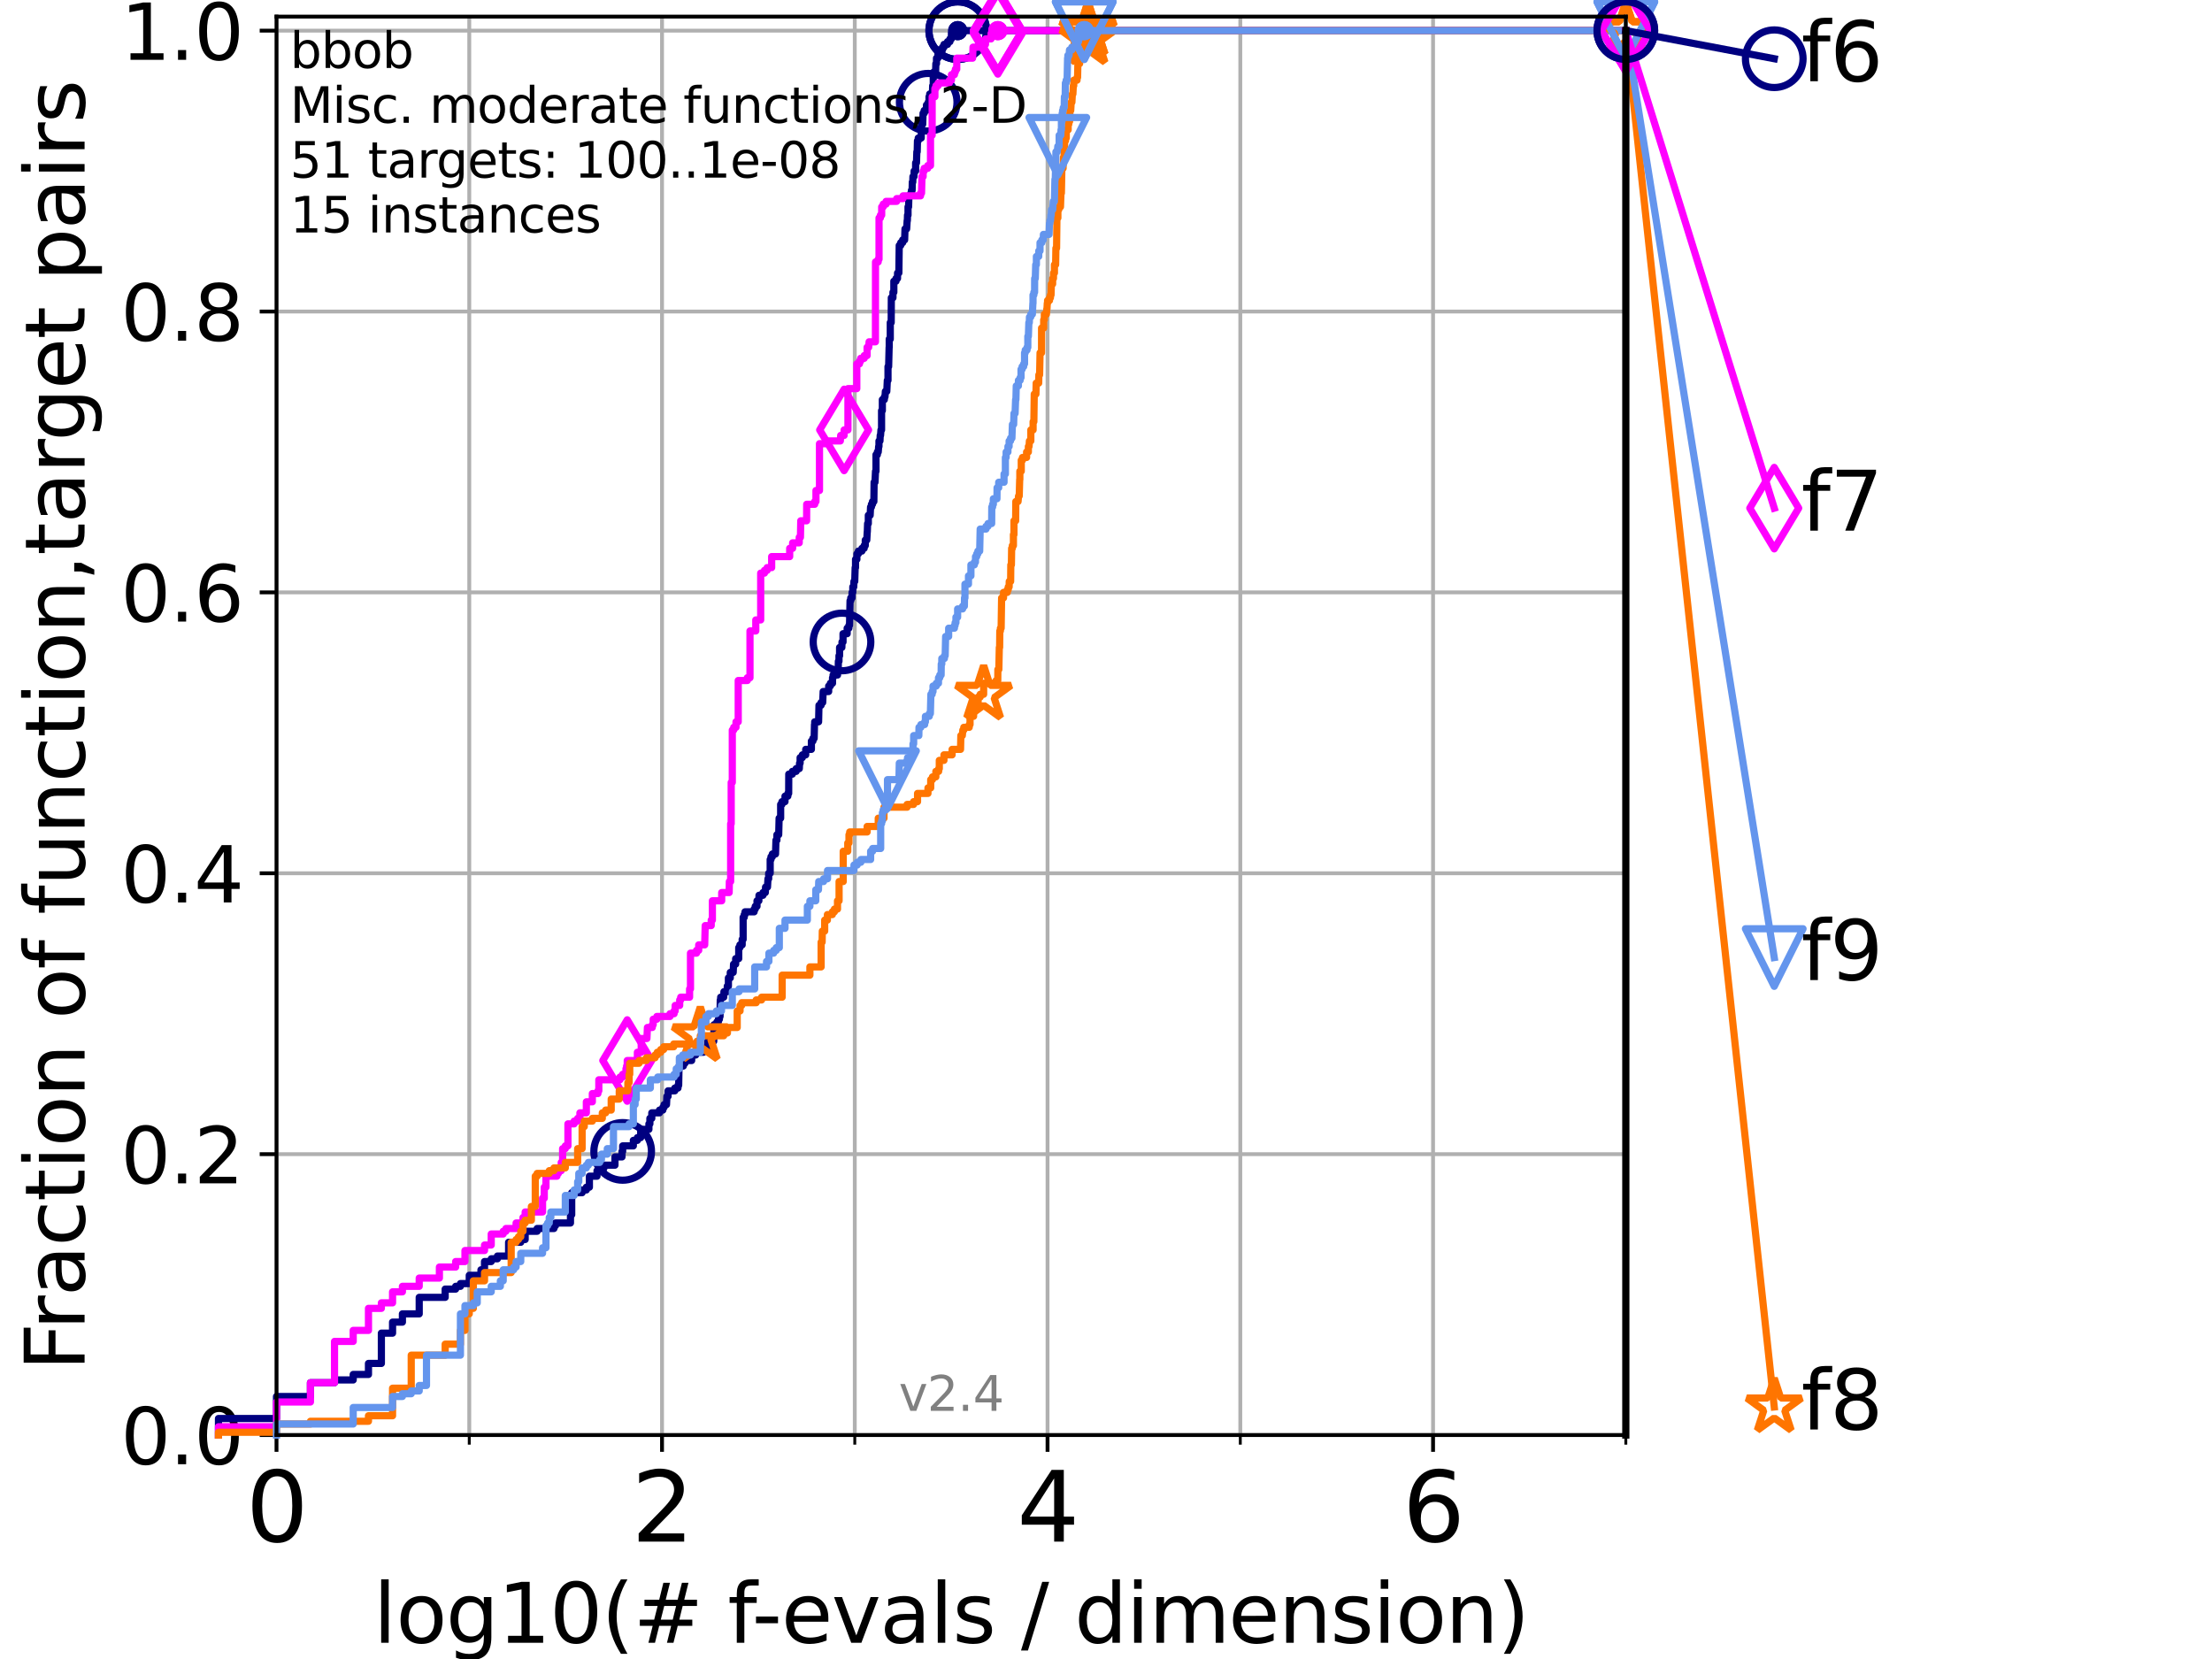 <?xml version="1.0" encoding="utf-8" standalone="no"?>
<!DOCTYPE svg PUBLIC "-//W3C//DTD SVG 1.1//EN"
  "http://www.w3.org/Graphics/SVG/1.1/DTD/svg11.dtd">
<svg height="345.6pt" version="1.1" viewBox="0 0 460.8 345.6" width="460.8pt" xmlns="http://www.w3.org/2000/svg" xmlns:xlink="http://www.w3.org/1999/xlink">
 <defs>
  <style type="text/css">*{stroke-linecap:butt;stroke-linejoin:round;}</style>
 </defs>
 <g id="figure_1">
  <g id="patch_1">
   <path d="M 0 345.6 
L 460.8 345.6 
L 460.8 0 
L 0 0 
z
" style="fill:#ffffff;"/>
  </g>
  <g id="axes_1">
   <g id="patch_2">
    <path d="M 57.6 298.944 
L 338.688 298.944 
L 338.688 3.456 
L 57.6 3.456 
z
" style="fill:#ffffff;"/>
   </g>
   <g id="matplotlib.axis_1">
    <g id="xtick_1">
     <g id="line2d_1">
      <path clip-path="url(#p3132ad4dbd)" d="M 57.6 298.944 
L 57.6 3.456 
" style="fill:none;stroke:#b0b0b0;stroke-linecap:square;stroke-width:0.8;"/>
     </g>
     <g id="line2d_2">
      <defs>
       <path d="M 0 0 
L 0 3.5 
" id="m4f6ef20ec1" style="stroke:#000000;stroke-width:0.8;"/>
      </defs>
      <g>
       <use style="stroke:#000000;stroke-width:0.8;" x="57.6" xlink:href="#m4f6ef20ec1" y="298.944"/>
      </g>
     </g>
     <g id="text_1">
      <!-- 0 -->
      <g transform="translate(51.237 321.141)scale(0.2 -0.2)">
       <defs>
        <path d="M 2034 4250 
Q 1547 4250 1301 3770 
Q 1056 3291 1056 2328 
Q 1056 1369 1301 889 
Q 1547 409 2034 409 
Q 2525 409 2770 889 
Q 3016 1369 3016 2328 
Q 3016 3291 2770 3770 
Q 2525 4250 2034 4250 
z
M 2034 4750 
Q 2819 4750 3233 4129 
Q 3647 3509 3647 2328 
Q 3647 1150 3233 529 
Q 2819 -91 2034 -91 
Q 1250 -91 836 529 
Q 422 1150 422 2328 
Q 422 3509 836 4129 
Q 1250 4750 2034 4750 
z
" id="DejaVuSans-30" transform="scale(0.016)"/>
       </defs>
       <use xlink:href="#DejaVuSans-30"/>
      </g>
     </g>
    </g>
    <g id="xtick_2">
     <g id="line2d_3">
      <path clip-path="url(#p3132ad4dbd)" d="M 137.911 298.944 
L 137.911 3.456 
" style="fill:none;stroke:#b0b0b0;stroke-linecap:square;stroke-width:0.8;"/>
     </g>
     <g id="line2d_4">
      <g>
       <use style="stroke:#000000;stroke-width:0.8;" x="137.911" xlink:href="#m4f6ef20ec1" y="298.944"/>
      </g>
     </g>
     <g id="text_2">
      <!-- 2 -->
      <g transform="translate(131.548 321.141)scale(0.2 -0.2)">
       <defs>
        <path d="M 1228 531 
L 3431 531 
L 3431 0 
L 469 0 
L 469 531 
Q 828 903 1448 1529 
Q 2069 2156 2228 2338 
Q 2531 2678 2651 2914 
Q 2772 3150 2772 3378 
Q 2772 3750 2511 3984 
Q 2250 4219 1831 4219 
Q 1534 4219 1204 4116 
Q 875 4013 500 3803 
L 500 4441 
Q 881 4594 1212 4672 
Q 1544 4750 1819 4750 
Q 2544 4750 2975 4387 
Q 3406 4025 3406 3419 
Q 3406 3131 3298 2873 
Q 3191 2616 2906 2266 
Q 2828 2175 2409 1742 
Q 1991 1309 1228 531 
z
" id="DejaVuSans-32" transform="scale(0.016)"/>
       </defs>
       <use xlink:href="#DejaVuSans-32"/>
      </g>
     </g>
    </g>
    <g id="xtick_3">
     <g id="line2d_5">
      <path clip-path="url(#p3132ad4dbd)" d="M 218.222 298.944 
L 218.222 3.456 
" style="fill:none;stroke:#b0b0b0;stroke-linecap:square;stroke-width:0.8;"/>
     </g>
     <g id="line2d_6">
      <g>
       <use style="stroke:#000000;stroke-width:0.8;" x="218.222" xlink:href="#m4f6ef20ec1" y="298.944"/>
      </g>
     </g>
     <g id="text_3">
      <!-- 4 -->
      <g transform="translate(211.859 321.141)scale(0.2 -0.2)">
       <defs>
        <path d="M 2419 4116 
L 825 1625 
L 2419 1625 
L 2419 4116 
z
M 2253 4666 
L 3047 4666 
L 3047 1625 
L 3713 1625 
L 3713 1100 
L 3047 1100 
L 3047 0 
L 2419 0 
L 2419 1100 
L 313 1100 
L 313 1709 
L 2253 4666 
z
" id="DejaVuSans-34" transform="scale(0.016)"/>
       </defs>
       <use xlink:href="#DejaVuSans-34"/>
      </g>
     </g>
    </g>
    <g id="xtick_4">
     <g id="line2d_7">
      <path clip-path="url(#p3132ad4dbd)" d="M 298.533 298.944 
L 298.533 3.456 
" style="fill:none;stroke:#b0b0b0;stroke-linecap:square;stroke-width:0.8;"/>
     </g>
     <g id="line2d_8">
      <g>
       <use style="stroke:#000000;stroke-width:0.8;" x="298.533" xlink:href="#m4f6ef20ec1" y="298.944"/>
      </g>
     </g>
     <g id="text_4">
      <!-- 6 -->
      <g transform="translate(292.17 321.141)scale(0.2 -0.2)">
       <defs>
        <path d="M 2113 2584 
Q 1688 2584 1439 2293 
Q 1191 2003 1191 1497 
Q 1191 994 1439 701 
Q 1688 409 2113 409 
Q 2538 409 2786 701 
Q 3034 994 3034 1497 
Q 3034 2003 2786 2293 
Q 2538 2584 2113 2584 
z
M 3366 4563 
L 3366 3988 
Q 3128 4100 2886 4159 
Q 2644 4219 2406 4219 
Q 1781 4219 1451 3797 
Q 1122 3375 1075 2522 
Q 1259 2794 1537 2939 
Q 1816 3084 2150 3084 
Q 2853 3084 3261 2657 
Q 3669 2231 3669 1497 
Q 3669 778 3244 343 
Q 2819 -91 2113 -91 
Q 1303 -91 875 529 
Q 447 1150 447 2328 
Q 447 3434 972 4092 
Q 1497 4750 2381 4750 
Q 2619 4750 2861 4703 
Q 3103 4656 3366 4563 
z
" id="DejaVuSans-36" transform="scale(0.016)"/>
       </defs>
       <use xlink:href="#DejaVuSans-36"/>
      </g>
     </g>
    </g>
    <g id="xtick_5">
     <g id="line2d_9">
      <path clip-path="url(#p3132ad4dbd)" d="M 97.755 298.944 
L 97.755 3.456 
" style="fill:none;stroke:#b0b0b0;stroke-linecap:square;stroke-width:0.8;"/>
     </g>
     <g id="line2d_10">
      <defs>
       <path d="M 0 0 
L 0 2 
" id="mfe864ffcd8" style="stroke:#000000;stroke-width:0.6;"/>
      </defs>
      <g>
       <use style="stroke:#000000;stroke-width:0.6;" x="97.755" xlink:href="#mfe864ffcd8" y="298.944"/>
      </g>
     </g>
    </g>
    <g id="xtick_6">
     <g id="line2d_11">
      <path clip-path="url(#p3132ad4dbd)" d="M 178.066 298.944 
L 178.066 3.456 
" style="fill:none;stroke:#b0b0b0;stroke-linecap:square;stroke-width:0.8;"/>
     </g>
     <g id="line2d_12">
      <g>
       <use style="stroke:#000000;stroke-width:0.6;" x="178.066" xlink:href="#mfe864ffcd8" y="298.944"/>
      </g>
     </g>
    </g>
    <g id="xtick_7">
     <g id="line2d_13">
      <path clip-path="url(#p3132ad4dbd)" d="M 258.377 298.944 
L 258.377 3.456 
" style="fill:none;stroke:#b0b0b0;stroke-linecap:square;stroke-width:0.8;"/>
     </g>
     <g id="line2d_14">
      <g>
       <use style="stroke:#000000;stroke-width:0.6;" x="258.377" xlink:href="#mfe864ffcd8" y="298.944"/>
      </g>
     </g>
    </g>
    <g id="xtick_8">
     <g id="line2d_15">
      <path clip-path="url(#p3132ad4dbd)" d="M 338.688 298.944 
L 338.688 3.456 
" style="fill:none;stroke:#b0b0b0;stroke-linecap:square;stroke-width:0.8;"/>
     </g>
     <g id="line2d_16">
      <g>
       <use style="stroke:#000000;stroke-width:0.6;" x="338.688" xlink:href="#mfe864ffcd8" y="298.944"/>
      </g>
     </g>
    </g>
    <g id="text_5">
     <!-- log10(# f-evals / dimension) -->
     <g transform="translate(77.764 342.218)scale(0.17 -0.17)">
      <defs>
       <path d="M 603 4863 
L 1178 4863 
L 1178 0 
L 603 0 
L 603 4863 
z
" id="DejaVuSans-6c" transform="scale(0.016)"/>
       <path d="M 1959 3097 
Q 1497 3097 1228 2736 
Q 959 2375 959 1747 
Q 959 1119 1226 758 
Q 1494 397 1959 397 
Q 2419 397 2687 759 
Q 2956 1122 2956 1747 
Q 2956 2369 2687 2733 
Q 2419 3097 1959 3097 
z
M 1959 3584 
Q 2709 3584 3137 3096 
Q 3566 2609 3566 1747 
Q 3566 888 3137 398 
Q 2709 -91 1959 -91 
Q 1206 -91 779 398 
Q 353 888 353 1747 
Q 353 2609 779 3096 
Q 1206 3584 1959 3584 
z
" id="DejaVuSans-6f" transform="scale(0.016)"/>
       <path d="M 2906 1791 
Q 2906 2416 2648 2759 
Q 2391 3103 1925 3103 
Q 1463 3103 1205 2759 
Q 947 2416 947 1791 
Q 947 1169 1205 825 
Q 1463 481 1925 481 
Q 2391 481 2648 825 
Q 2906 1169 2906 1791 
z
M 3481 434 
Q 3481 -459 3084 -895 
Q 2688 -1331 1869 -1331 
Q 1566 -1331 1297 -1286 
Q 1028 -1241 775 -1147 
L 775 -588 
Q 1028 -725 1275 -790 
Q 1522 -856 1778 -856 
Q 2344 -856 2625 -561 
Q 2906 -266 2906 331 
L 2906 616 
Q 2728 306 2450 153 
Q 2172 0 1784 0 
Q 1141 0 747 490 
Q 353 981 353 1791 
Q 353 2603 747 3093 
Q 1141 3584 1784 3584 
Q 2172 3584 2450 3431 
Q 2728 3278 2906 2969 
L 2906 3500 
L 3481 3500 
L 3481 434 
z
" id="DejaVuSans-67" transform="scale(0.016)"/>
       <path d="M 794 531 
L 1825 531 
L 1825 4091 
L 703 3866 
L 703 4441 
L 1819 4666 
L 2450 4666 
L 2450 531 
L 3481 531 
L 3481 0 
L 794 0 
L 794 531 
z
" id="DejaVuSans-31" transform="scale(0.016)"/>
       <path d="M 1984 4856 
Q 1566 4138 1362 3434 
Q 1159 2731 1159 2009 
Q 1159 1288 1364 580 
Q 1569 -128 1984 -844 
L 1484 -844 
Q 1016 -109 783 600 
Q 550 1309 550 2009 
Q 550 2706 781 3412 
Q 1013 4119 1484 4856 
L 1984 4856 
z
" id="DejaVuSans-28" transform="scale(0.016)"/>
       <path d="M 3272 2816 
L 2363 2816 
L 2100 1772 
L 3016 1772 
L 3272 2816 
z
M 2803 4594 
L 2478 3297 
L 3391 3297 
L 3719 4594 
L 4219 4594 
L 3897 3297 
L 4872 3297 
L 4872 2816 
L 3775 2816 
L 3519 1772 
L 4513 1772 
L 4513 1294 
L 3397 1294 
L 3072 0 
L 2572 0 
L 2894 1294 
L 1978 1294 
L 1656 0 
L 1153 0 
L 1478 1294 
L 494 1294 
L 494 1772 
L 1594 1772 
L 1856 2816 
L 850 2816 
L 850 3297 
L 1978 3297 
L 2297 4594 
L 2803 4594 
z
" id="DejaVuSans-23" transform="scale(0.016)"/>
       <path id="DejaVuSans-20" transform="scale(0.016)"/>
       <path d="M 2375 4863 
L 2375 4384 
L 1825 4384 
Q 1516 4384 1395 4259 
Q 1275 4134 1275 3809 
L 1275 3500 
L 2222 3500 
L 2222 3053 
L 1275 3053 
L 1275 0 
L 697 0 
L 697 3053 
L 147 3053 
L 147 3500 
L 697 3500 
L 697 3744 
Q 697 4328 969 4595 
Q 1241 4863 1831 4863 
L 2375 4863 
z
" id="DejaVuSans-66" transform="scale(0.016)"/>
       <path d="M 313 2009 
L 1997 2009 
L 1997 1497 
L 313 1497 
L 313 2009 
z
" id="DejaVuSans-2d" transform="scale(0.016)"/>
       <path d="M 3597 1894 
L 3597 1613 
L 953 1613 
Q 991 1019 1311 708 
Q 1631 397 2203 397 
Q 2534 397 2845 478 
Q 3156 559 3463 722 
L 3463 178 
Q 3153 47 2828 -22 
Q 2503 -91 2169 -91 
Q 1331 -91 842 396 
Q 353 884 353 1716 
Q 353 2575 817 3079 
Q 1281 3584 2069 3584 
Q 2775 3584 3186 3129 
Q 3597 2675 3597 1894 
z
M 3022 2063 
Q 3016 2534 2758 2815 
Q 2500 3097 2075 3097 
Q 1594 3097 1305 2825 
Q 1016 2553 972 2059 
L 3022 2063 
z
" id="DejaVuSans-65" transform="scale(0.016)"/>
       <path d="M 191 3500 
L 800 3500 
L 1894 563 
L 2988 3500 
L 3597 3500 
L 2284 0 
L 1503 0 
L 191 3500 
z
" id="DejaVuSans-76" transform="scale(0.016)"/>
       <path d="M 2194 1759 
Q 1497 1759 1228 1600 
Q 959 1441 959 1056 
Q 959 750 1161 570 
Q 1363 391 1709 391 
Q 2188 391 2477 730 
Q 2766 1069 2766 1631 
L 2766 1759 
L 2194 1759 
z
M 3341 1997 
L 3341 0 
L 2766 0 
L 2766 531 
Q 2569 213 2275 61 
Q 1981 -91 1556 -91 
Q 1019 -91 701 211 
Q 384 513 384 1019 
Q 384 1609 779 1909 
Q 1175 2209 1959 2209 
L 2766 2209 
L 2766 2266 
Q 2766 2663 2505 2880 
Q 2244 3097 1772 3097 
Q 1472 3097 1187 3025 
Q 903 2953 641 2809 
L 641 3341 
Q 956 3463 1253 3523 
Q 1550 3584 1831 3584 
Q 2591 3584 2966 3190 
Q 3341 2797 3341 1997 
z
" id="DejaVuSans-61" transform="scale(0.016)"/>
       <path d="M 2834 3397 
L 2834 2853 
Q 2591 2978 2328 3040 
Q 2066 3103 1784 3103 
Q 1356 3103 1142 2972 
Q 928 2841 928 2578 
Q 928 2378 1081 2264 
Q 1234 2150 1697 2047 
L 1894 2003 
Q 2506 1872 2764 1633 
Q 3022 1394 3022 966 
Q 3022 478 2636 193 
Q 2250 -91 1575 -91 
Q 1294 -91 989 -36 
Q 684 19 347 128 
L 347 722 
Q 666 556 975 473 
Q 1284 391 1588 391 
Q 1994 391 2212 530 
Q 2431 669 2431 922 
Q 2431 1156 2273 1281 
Q 2116 1406 1581 1522 
L 1381 1569 
Q 847 1681 609 1914 
Q 372 2147 372 2553 
Q 372 3047 722 3315 
Q 1072 3584 1716 3584 
Q 2034 3584 2315 3537 
Q 2597 3491 2834 3397 
z
" id="DejaVuSans-73" transform="scale(0.016)"/>
       <path d="M 1625 4666 
L 2156 4666 
L 531 -594 
L 0 -594 
L 1625 4666 
z
" id="DejaVuSans-2f" transform="scale(0.016)"/>
       <path d="M 2906 2969 
L 2906 4863 
L 3481 4863 
L 3481 0 
L 2906 0 
L 2906 525 
Q 2725 213 2448 61 
Q 2172 -91 1784 -91 
Q 1150 -91 751 415 
Q 353 922 353 1747 
Q 353 2572 751 3078 
Q 1150 3584 1784 3584 
Q 2172 3584 2448 3432 
Q 2725 3281 2906 2969 
z
M 947 1747 
Q 947 1113 1208 752 
Q 1469 391 1925 391 
Q 2381 391 2643 752 
Q 2906 1113 2906 1747 
Q 2906 2381 2643 2742 
Q 2381 3103 1925 3103 
Q 1469 3103 1208 2742 
Q 947 2381 947 1747 
z
" id="DejaVuSans-64" transform="scale(0.016)"/>
       <path d="M 603 3500 
L 1178 3500 
L 1178 0 
L 603 0 
L 603 3500 
z
M 603 4863 
L 1178 4863 
L 1178 4134 
L 603 4134 
L 603 4863 
z
" id="DejaVuSans-69" transform="scale(0.016)"/>
       <path d="M 3328 2828 
Q 3544 3216 3844 3400 
Q 4144 3584 4550 3584 
Q 5097 3584 5394 3201 
Q 5691 2819 5691 2113 
L 5691 0 
L 5113 0 
L 5113 2094 
Q 5113 2597 4934 2840 
Q 4756 3084 4391 3084 
Q 3944 3084 3684 2787 
Q 3425 2491 3425 1978 
L 3425 0 
L 2847 0 
L 2847 2094 
Q 2847 2600 2669 2842 
Q 2491 3084 2119 3084 
Q 1678 3084 1418 2786 
Q 1159 2488 1159 1978 
L 1159 0 
L 581 0 
L 581 3500 
L 1159 3500 
L 1159 2956 
Q 1356 3278 1631 3431 
Q 1906 3584 2284 3584 
Q 2666 3584 2933 3390 
Q 3200 3197 3328 2828 
z
" id="DejaVuSans-6d" transform="scale(0.016)"/>
       <path d="M 3513 2113 
L 3513 0 
L 2938 0 
L 2938 2094 
Q 2938 2591 2744 2837 
Q 2550 3084 2163 3084 
Q 1697 3084 1428 2787 
Q 1159 2491 1159 1978 
L 1159 0 
L 581 0 
L 581 3500 
L 1159 3500 
L 1159 2956 
Q 1366 3272 1645 3428 
Q 1925 3584 2291 3584 
Q 2894 3584 3203 3211 
Q 3513 2838 3513 2113 
z
" id="DejaVuSans-6e" transform="scale(0.016)"/>
       <path d="M 513 4856 
L 1013 4856 
Q 1481 4119 1714 3412 
Q 1947 2706 1947 2009 
Q 1947 1309 1714 600 
Q 1481 -109 1013 -844 
L 513 -844 
Q 928 -128 1133 580 
Q 1338 1288 1338 2009 
Q 1338 2731 1133 3434 
Q 928 4138 513 4856 
z
" id="DejaVuSans-29" transform="scale(0.016)"/>
      </defs>
      <use xlink:href="#DejaVuSans-6c"/>
      <use x="27.783" xlink:href="#DejaVuSans-6f"/>
      <use x="88.965" xlink:href="#DejaVuSans-67"/>
      <use x="152.441" xlink:href="#DejaVuSans-31"/>
      <use x="216.064" xlink:href="#DejaVuSans-30"/>
      <use x="279.688" xlink:href="#DejaVuSans-28"/>
      <use x="318.701" xlink:href="#DejaVuSans-23"/>
      <use x="402.49" xlink:href="#DejaVuSans-20"/>
      <use x="434.277" xlink:href="#DejaVuSans-66"/>
      <use x="463.982" xlink:href="#DejaVuSans-2d"/>
      <use x="500.066" xlink:href="#DejaVuSans-65"/>
      <use x="561.59" xlink:href="#DejaVuSans-76"/>
      <use x="620.77" xlink:href="#DejaVuSans-61"/>
      <use x="682.049" xlink:href="#DejaVuSans-6c"/>
      <use x="709.832" xlink:href="#DejaVuSans-73"/>
      <use x="761.932" xlink:href="#DejaVuSans-20"/>
      <use x="793.719" xlink:href="#DejaVuSans-2f"/>
      <use x="827.41" xlink:href="#DejaVuSans-20"/>
      <use x="859.197" xlink:href="#DejaVuSans-64"/>
      <use x="922.674" xlink:href="#DejaVuSans-69"/>
      <use x="950.457" xlink:href="#DejaVuSans-6d"/>
      <use x="1047.869" xlink:href="#DejaVuSans-65"/>
      <use x="1109.393" xlink:href="#DejaVuSans-6e"/>
      <use x="1172.771" xlink:href="#DejaVuSans-73"/>
      <use x="1224.871" xlink:href="#DejaVuSans-69"/>
      <use x="1252.654" xlink:href="#DejaVuSans-6f"/>
      <use x="1313.836" xlink:href="#DejaVuSans-6e"/>
      <use x="1377.215" xlink:href="#DejaVuSans-29"/>
     </g>
    </g>
   </g>
   <g id="matplotlib.axis_2">
    <g id="ytick_1">
     <g id="line2d_17">
      <path clip-path="url(#p3132ad4dbd)" d="M 57.6 298.944 
L 338.688 298.944 
" style="fill:none;stroke:#b0b0b0;stroke-linecap:square;stroke-width:0.8;"/>
     </g>
     <g id="line2d_18">
      <defs>
       <path d="M 0 0 
L -3.5 0 
" id="m18c89261de" style="stroke:#000000;stroke-width:0.8;"/>
      </defs>
      <g>
       <use style="stroke:#000000;stroke-width:0.8;" x="57.6" xlink:href="#m18c89261de" y="298.944"/>
      </g>
     </g>
     <g id="text_6">
      <!-- 0.0 -->
      <g transform="translate(25.155 305.023)scale(0.16 -0.16)">
       <defs>
        <path d="M 684 794 
L 1344 794 
L 1344 0 
L 684 0 
L 684 794 
z
" id="DejaVuSans-2e" transform="scale(0.016)"/>
       </defs>
       <use xlink:href="#DejaVuSans-30"/>
       <use x="63.623" xlink:href="#DejaVuSans-2e"/>
       <use x="95.41" xlink:href="#DejaVuSans-30"/>
      </g>
     </g>
    </g>
    <g id="ytick_2">
     <g id="line2d_19">
      <path clip-path="url(#p3132ad4dbd)" d="M 57.6 240.432 
L 338.688 240.432 
" style="fill:none;stroke:#b0b0b0;stroke-linecap:square;stroke-width:0.8;"/>
     </g>
     <g id="line2d_20">
      <g>
       <use style="stroke:#000000;stroke-width:0.8;" x="57.6" xlink:href="#m18c89261de" y="240.432"/>
      </g>
     </g>
     <g id="text_7">
      <!-- 0.2 -->
      <g transform="translate(25.155 246.51)scale(0.16 -0.16)">
       <use xlink:href="#DejaVuSans-30"/>
       <use x="63.623" xlink:href="#DejaVuSans-2e"/>
       <use x="95.41" xlink:href="#DejaVuSans-32"/>
      </g>
     </g>
    </g>
    <g id="ytick_3">
     <g id="line2d_21">
      <path clip-path="url(#p3132ad4dbd)" d="M 57.6 181.919 
L 338.688 181.919 
" style="fill:none;stroke:#b0b0b0;stroke-linecap:square;stroke-width:0.8;"/>
     </g>
     <g id="line2d_22">
      <g>
       <use style="stroke:#000000;stroke-width:0.8;" x="57.6" xlink:href="#m18c89261de" y="181.919"/>
      </g>
     </g>
     <g id="text_8">
      <!-- 0.4 -->
      <g transform="translate(25.155 187.998)scale(0.16 -0.16)">
       <use xlink:href="#DejaVuSans-30"/>
       <use x="63.623" xlink:href="#DejaVuSans-2e"/>
       <use x="95.41" xlink:href="#DejaVuSans-34"/>
      </g>
     </g>
    </g>
    <g id="ytick_4">
     <g id="line2d_23">
      <path clip-path="url(#p3132ad4dbd)" d="M 57.6 123.407 
L 338.688 123.407 
" style="fill:none;stroke:#b0b0b0;stroke-linecap:square;stroke-width:0.8;"/>
     </g>
     <g id="line2d_24">
      <g>
       <use style="stroke:#000000;stroke-width:0.8;" x="57.6" xlink:href="#m18c89261de" y="123.407"/>
      </g>
     </g>
     <g id="text_9">
      <!-- 0.6 -->
      <g transform="translate(25.155 129.485)scale(0.16 -0.16)">
       <use xlink:href="#DejaVuSans-30"/>
       <use x="63.623" xlink:href="#DejaVuSans-2e"/>
       <use x="95.41" xlink:href="#DejaVuSans-36"/>
      </g>
     </g>
    </g>
    <g id="ytick_5">
     <g id="line2d_25">
      <path clip-path="url(#p3132ad4dbd)" d="M 57.6 64.894 
L 338.688 64.894 
" style="fill:none;stroke:#b0b0b0;stroke-linecap:square;stroke-width:0.8;"/>
     </g>
     <g id="line2d_26">
      <g>
       <use style="stroke:#000000;stroke-width:0.8;" x="57.6" xlink:href="#m18c89261de" y="64.894"/>
      </g>
     </g>
     <g id="text_10">
      <!-- 0.8 -->
      <g transform="translate(25.155 70.973)scale(0.16 -0.16)">
       <defs>
        <path d="M 2034 2216 
Q 1584 2216 1326 1975 
Q 1069 1734 1069 1313 
Q 1069 891 1326 650 
Q 1584 409 2034 409 
Q 2484 409 2743 651 
Q 3003 894 3003 1313 
Q 3003 1734 2745 1975 
Q 2488 2216 2034 2216 
z
M 1403 2484 
Q 997 2584 770 2862 
Q 544 3141 544 3541 
Q 544 4100 942 4425 
Q 1341 4750 2034 4750 
Q 2731 4750 3128 4425 
Q 3525 4100 3525 3541 
Q 3525 3141 3298 2862 
Q 3072 2584 2669 2484 
Q 3125 2378 3379 2068 
Q 3634 1759 3634 1313 
Q 3634 634 3220 271 
Q 2806 -91 2034 -91 
Q 1263 -91 848 271 
Q 434 634 434 1313 
Q 434 1759 690 2068 
Q 947 2378 1403 2484 
z
M 1172 3481 
Q 1172 3119 1398 2916 
Q 1625 2713 2034 2713 
Q 2441 2713 2670 2916 
Q 2900 3119 2900 3481 
Q 2900 3844 2670 4047 
Q 2441 4250 2034 4250 
Q 1625 4250 1398 4047 
Q 1172 3844 1172 3481 
z
" id="DejaVuSans-38" transform="scale(0.016)"/>
       </defs>
       <use xlink:href="#DejaVuSans-30"/>
       <use x="63.623" xlink:href="#DejaVuSans-2e"/>
       <use x="95.41" xlink:href="#DejaVuSans-38"/>
      </g>
     </g>
    </g>
    <g id="ytick_6">
     <g id="line2d_27">
      <path clip-path="url(#p3132ad4dbd)" d="M 57.6 6.382 
L 338.688 6.382 
" style="fill:none;stroke:#b0b0b0;stroke-linecap:square;stroke-width:0.8;"/>
     </g>
     <g id="line2d_28">
      <g>
       <use style="stroke:#000000;stroke-width:0.8;" x="57.6" xlink:href="#m18c89261de" y="6.382"/>
      </g>
     </g>
     <g id="text_11">
      <!-- 1.0 -->
      <g transform="translate(25.155 12.46)scale(0.16 -0.16)">
       <use xlink:href="#DejaVuSans-31"/>
       <use x="63.623" xlink:href="#DejaVuSans-2e"/>
       <use x="95.41" xlink:href="#DejaVuSans-30"/>
      </g>
     </g>
    </g>
    <g id="text_12">
     <!-- Fraction of function,target pairs -->
     <g transform="translate(17.62 285.585)rotate(-90)scale(0.17 -0.17)">
      <defs>
       <path d="M 628 4666 
L 3309 4666 
L 3309 4134 
L 1259 4134 
L 1259 2759 
L 3109 2759 
L 3109 2228 
L 1259 2228 
L 1259 0 
L 628 0 
L 628 4666 
z
" id="DejaVuSans-46" transform="scale(0.016)"/>
       <path d="M 2631 2963 
Q 2534 3019 2420 3045 
Q 2306 3072 2169 3072 
Q 1681 3072 1420 2755 
Q 1159 2438 1159 1844 
L 1159 0 
L 581 0 
L 581 3500 
L 1159 3500 
L 1159 2956 
Q 1341 3275 1631 3429 
Q 1922 3584 2338 3584 
Q 2397 3584 2469 3576 
Q 2541 3569 2628 3553 
L 2631 2963 
z
" id="DejaVuSans-72" transform="scale(0.016)"/>
       <path d="M 3122 3366 
L 3122 2828 
Q 2878 2963 2633 3030 
Q 2388 3097 2138 3097 
Q 1578 3097 1268 2742 
Q 959 2388 959 1747 
Q 959 1106 1268 751 
Q 1578 397 2138 397 
Q 2388 397 2633 464 
Q 2878 531 3122 666 
L 3122 134 
Q 2881 22 2623 -34 
Q 2366 -91 2075 -91 
Q 1284 -91 818 406 
Q 353 903 353 1747 
Q 353 2603 823 3093 
Q 1294 3584 2113 3584 
Q 2378 3584 2631 3529 
Q 2884 3475 3122 3366 
z
" id="DejaVuSans-63" transform="scale(0.016)"/>
       <path d="M 1172 4494 
L 1172 3500 
L 2356 3500 
L 2356 3053 
L 1172 3053 
L 1172 1153 
Q 1172 725 1289 603 
Q 1406 481 1766 481 
L 2356 481 
L 2356 0 
L 1766 0 
Q 1100 0 847 248 
Q 594 497 594 1153 
L 594 3053 
L 172 3053 
L 172 3500 
L 594 3500 
L 594 4494 
L 1172 4494 
z
" id="DejaVuSans-74" transform="scale(0.016)"/>
       <path d="M 544 1381 
L 544 3500 
L 1119 3500 
L 1119 1403 
Q 1119 906 1312 657 
Q 1506 409 1894 409 
Q 2359 409 2629 706 
Q 2900 1003 2900 1516 
L 2900 3500 
L 3475 3500 
L 3475 0 
L 2900 0 
L 2900 538 
Q 2691 219 2414 64 
Q 2138 -91 1772 -91 
Q 1169 -91 856 284 
Q 544 659 544 1381 
z
M 1991 3584 
L 1991 3584 
z
" id="DejaVuSans-75" transform="scale(0.016)"/>
       <path d="M 750 794 
L 1409 794 
L 1409 256 
L 897 -744 
L 494 -744 
L 750 256 
L 750 794 
z
" id="DejaVuSans-2c" transform="scale(0.016)"/>
       <path d="M 1159 525 
L 1159 -1331 
L 581 -1331 
L 581 3500 
L 1159 3500 
L 1159 2969 
Q 1341 3281 1617 3432 
Q 1894 3584 2278 3584 
Q 2916 3584 3314 3078 
Q 3713 2572 3713 1747 
Q 3713 922 3314 415 
Q 2916 -91 2278 -91 
Q 1894 -91 1617 61 
Q 1341 213 1159 525 
z
M 3116 1747 
Q 3116 2381 2855 2742 
Q 2594 3103 2138 3103 
Q 1681 3103 1420 2742 
Q 1159 2381 1159 1747 
Q 1159 1113 1420 752 
Q 1681 391 2138 391 
Q 2594 391 2855 752 
Q 3116 1113 3116 1747 
z
" id="DejaVuSans-70" transform="scale(0.016)"/>
      </defs>
      <use xlink:href="#DejaVuSans-46"/>
      <use x="50.27" xlink:href="#DejaVuSans-72"/>
      <use x="91.383" xlink:href="#DejaVuSans-61"/>
      <use x="152.662" xlink:href="#DejaVuSans-63"/>
      <use x="207.643" xlink:href="#DejaVuSans-74"/>
      <use x="246.852" xlink:href="#DejaVuSans-69"/>
      <use x="274.635" xlink:href="#DejaVuSans-6f"/>
      <use x="335.816" xlink:href="#DejaVuSans-6e"/>
      <use x="399.195" xlink:href="#DejaVuSans-20"/>
      <use x="430.982" xlink:href="#DejaVuSans-6f"/>
      <use x="492.164" xlink:href="#DejaVuSans-66"/>
      <use x="527.369" xlink:href="#DejaVuSans-20"/>
      <use x="559.156" xlink:href="#DejaVuSans-66"/>
      <use x="594.361" xlink:href="#DejaVuSans-75"/>
      <use x="657.74" xlink:href="#DejaVuSans-6e"/>
      <use x="721.119" xlink:href="#DejaVuSans-63"/>
      <use x="776.1" xlink:href="#DejaVuSans-74"/>
      <use x="815.309" xlink:href="#DejaVuSans-69"/>
      <use x="843.092" xlink:href="#DejaVuSans-6f"/>
      <use x="904.273" xlink:href="#DejaVuSans-6e"/>
      <use x="967.652" xlink:href="#DejaVuSans-2c"/>
      <use x="999.439" xlink:href="#DejaVuSans-74"/>
      <use x="1038.648" xlink:href="#DejaVuSans-61"/>
      <use x="1099.928" xlink:href="#DejaVuSans-72"/>
      <use x="1139.291" xlink:href="#DejaVuSans-67"/>
      <use x="1202.768" xlink:href="#DejaVuSans-65"/>
      <use x="1264.291" xlink:href="#DejaVuSans-74"/>
      <use x="1303.5" xlink:href="#DejaVuSans-20"/>
      <use x="1335.287" xlink:href="#DejaVuSans-70"/>
      <use x="1398.764" xlink:href="#DejaVuSans-61"/>
      <use x="1460.043" xlink:href="#DejaVuSans-69"/>
      <use x="1487.826" xlink:href="#DejaVuSans-72"/>
      <use x="1528.939" xlink:href="#DejaVuSans-73"/>
     </g>
    </g>
   </g>
   <g id="line2d_29">
    <defs>
     <path d="M 0 1.5 
C 0.398 1.5 0.779 1.342 1.061 1.061 
C 1.342 0.779 1.5 0.398 1.5 0 
C 1.5 -0.398 1.342 -0.779 1.061 -1.061 
C 0.779 -1.342 0.398 -1.5 0 -1.5 
C -0.398 -1.5 -0.779 -1.342 -1.061 -1.061 
C -1.342 -0.779 -1.5 -0.398 -1.5 0 
C -1.5 0.398 -1.342 0.779 -1.061 1.061 
C -0.779 1.342 -0.398 1.5 0 1.5 
z
" id="m62d0eec3f1" style="stroke:#000080;"/>
    </defs>
    <g>
     <use style="fill:#000080;stroke:#000080;" x="199.515" xlink:href="#m62d0eec3f1" y="6.382"/>
     <use style="fill:#000080;stroke:#000080;" x="199.515" xlink:href="#m62d0eec3f1" y="6.382"/>
    </g>
   </g>
   <g id="line2d_30">
    <path d="M 45.512 298.944 
L 45.512 295.502 
L 57.6 295.502 
L 57.6 290.913 
L 64.671 290.913 
L 64.671 288.045 
L 69.688 288.045 
L 69.688 287.471 
L 73.579 287.471 
L 73.579 286.324 
L 76.759 286.324 
L 76.759 284.029 
L 79.447 284.029 
L 79.447 277.719 
L 81.776 277.719 
L 81.776 275.424 
L 83.83 275.424 
L 83.83 273.703 
L 87.33 273.703 
L 87.33 270.261 
L 92.738 270.261 
L 92.738 268.54 
L 94.921 268.54 
L 94.921 267.967 
L 95.918 267.967 
L 95.918 267.393 
L 97.755 267.393 
L 97.755 265.672 
L 100.193 265.672 
L 100.193 264.525 
L 100.935 264.525 
L 100.935 262.804 
L 102.331 262.804 
L 102.331 262.23 
L 103.623 262.23 
L 103.623 261.657 
L 105.952 261.657 
L 105.952 258.788 
L 108.484 258.788 
L 108.484 258.215 
L 109.402 258.215 
L 109.402 256.494 
L 111.897 256.494 
L 111.897 255.92 
L 115.397 255.92 
L 115.397 255.346 
L 115.711 255.346 
L 115.711 254.773 
L 118.839 254.773 
L 118.839 253.052 
L 119.097 253.052 
L 119.097 248.463 
L 121.265 248.463 
L 121.265 247.889 
L 122.148 247.889 
L 122.148 247.315 
L 122.782 247.315 
L 122.782 245.021 
L 124.369 245.021 
L 124.369 243.873 
L 125.648 243.873 
L 125.648 243.3 
L 125.823 243.3 
L 125.823 242.726 
L 128.108 242.726 
L 128.108 241.005 
L 129.574 241.005 
L 129.574 239.858 
L 129.714 239.858 
L 129.714 238.711 
L 131.938 238.711 
L 131.938 237.563 
L 132.777 237.563 
L 132.777 236.99 
L 133.466 236.99 
L 133.466 235.269 
L 135.179 235.269 
L 135.179 234.121 
L 135.382 234.121 
L 135.382 232.974 
L 135.78 232.974 
L 135.78 231.827 
L 137.38 231.827 
L 137.38 231.253 
L 138.084 231.253 
L 138.084 230.679 
L 138.341 230.679 
L 138.341 230.106 
L 138.845 230.106 
L 138.927 228.385 
L 139.172 228.385 
L 139.172 227.238 
L 140.574 227.238 
L 140.574 226.664 
L 141.235 226.664 
L 141.235 226.09 
L 141.379 226.09 
L 141.45 222.075 
L 142.352 222.075 
L 142.352 221.501 
L 142.686 221.501 
L 142.686 220.927 
L 144.087 220.927 
L 144.087 219.78 
L 144.924 219.78 
L 144.924 219.206 
L 146.538 219.206 
L 146.538 218.633 
L 147.216 218.633 
L 147.216 218.059 
L 147.369 218.059 
L 147.419 216.912 
L 148.686 216.912 
L 148.733 213.47 
L 149.332 213.47 
L 149.332 212.896 
L 149.647 212.896 
L 149.647 212.323 
L 149.868 212.323 
L 149.868 211.749 
L 149.999 211.749 
L 150.042 208.307 
L 150.129 208.307 
L 150.129 207.733 
L 150.766 207.733 
L 150.808 206.586 
L 151.502 206.586 
L 151.502 205.439 
L 151.74 205.439 
L 151.74 203.718 
L 152.13 203.718 
L 152.13 202.571 
L 152.737 202.571 
L 152.811 200.85 
L 153.251 200.85 
L 153.251 199.702 
L 153.89 199.702 
L 153.89 197.408 
L 154.133 197.408 
L 154.133 196.834 
L 154.608 196.834 
L 154.608 195.687 
L 154.807 195.687 
L 154.807 191.097 
L 155.038 191.097 
L 155.038 190.524 
L 155.2 190.524 
L 155.2 189.95 
L 157.099 189.95 
L 157.099 189.377 
L 157.33 189.377 
L 157.33 188.803 
L 157.698 188.803 
L 157.698 187.656 
L 158.086 187.656 
L 158.113 186.508 
L 158.942 186.508 
L 158.942 185.935 
L 159.431 185.935 
L 159.482 184.787 
L 159.882 184.787 
L 159.981 183.066 
L 160.128 183.066 
L 160.128 181.919 
L 160.442 181.919 
L 160.442 179.051 
L 160.609 179.051 
L 160.609 178.477 
L 160.891 178.477 
L 160.891 177.903 
L 161.556 177.903 
L 161.645 175.035 
L 161.845 175.035 
L 161.845 173.888 
L 162.217 173.888 
L 162.303 170.446 
L 162.623 170.446 
L 162.623 167.578 
L 162.896 167.578 
L 162.896 167.004 
L 163.53 167.004 
L 163.53 165.857 
L 164.121 165.857 
L 164.121 165.283 
L 164.295 165.283 
L 164.314 161.268 
L 165.065 161.268 
L 165.065 160.694 
L 165.856 160.694 
L 165.856 160.12 
L 166.511 160.12 
L 166.561 158.973 
L 166.679 158.973 
L 166.679 157.826 
L 167.142 157.826 
L 167.142 157.252 
L 167.845 157.252 
L 167.845 156.105 
L 169.027 156.105 
L 169.027 154.384 
L 169.346 154.384 
L 169.346 153.81 
L 169.603 153.81 
L 169.673 150.942 
L 169.716 150.942 
L 169.716 150.368 
L 170.527 150.368 
L 170.607 146.926 
L 171.043 146.926 
L 171.043 146.353 
L 171.379 146.353 
L 171.481 144.058 
L 172.626 144.058 
L 172.626 142.911 
L 172.979 142.911 
L 172.979 142.337 
L 173.429 142.337 
L 173.429 141.19 
L 173.542 141.19 
L 173.542 140.616 
L 174.477 140.616 
L 174.477 140.042 
L 174.605 140.042 
L 174.648 137.748 
L 174.775 137.748 
L 174.775 136.601 
L 174.901 136.601 
L 174.901 134.88 
L 175.375 134.88 
L 175.406 133.732 
L 175.618 133.732 
L 175.618 132.011 
L 176.479 132.011 
L 176.479 130.864 
L 176.838 130.864 
L 176.838 130.29 
L 176.969 130.29 
L 177.08 125.128 
L 177.227 125.128 
L 177.227 124.554 
L 177.499 124.554 
L 177.499 123.407 
L 177.652 123.407 
L 177.652 122.259 
L 177.847 122.259 
L 177.891 121.112 
L 178.058 121.112 
L 178.145 118.244 
L 178.223 118.244 
L 178.223 116.523 
L 178.505 116.523 
L 178.505 115.375 
L 178.817 115.375 
L 178.817 114.802 
L 179.553 114.802 
L 179.553 114.228 
L 180.019 114.228 
L 180.019 113.654 
L 180.252 113.654 
L 180.252 112.507 
L 180.564 112.507 
L 180.662 110.786 
L 180.677 110.786 
L 180.737 109.065 
L 180.886 109.065 
L 180.886 107.344 
L 181.268 107.344 
L 181.354 105.623 
L 181.534 105.623 
L 181.534 105.05 
L 181.754 105.05 
L 181.754 104.476 
L 182.041 104.476 
L 182.09 100.461 
L 182.276 100.461 
L 182.385 98.166 
L 182.487 98.166 
L 182.487 94.724 
L 182.769 94.724 
L 182.769 94.15 
L 182.954 94.15 
L 183.04 93.003 
L 183.105 93.003 
L 183.105 91.856 
L 183.313 91.856 
L 183.364 90.708 
L 183.435 90.708 
L 183.518 89.561 
L 183.645 89.561 
L 183.645 85.546 
L 183.809 85.546 
L 183.809 83.251 
L 184.224 83.251 
L 184.224 82.677 
L 184.359 82.677 
L 184.438 81.53 
L 184.737 81.53 
L 184.844 79.235 
L 184.986 79.235 
L 184.986 76.367 
L 185.12 76.367 
L 185.219 72.352 
L 185.242 72.352 
L 185.242 70.631 
L 185.46 70.631 
L 185.46 67.189 
L 185.653 67.189 
L 185.681 62.026 
L 186.021 62.026 
L 186.021 60.879 
L 186.203 60.879 
L 186.203 58.584 
L 186.651 58.584 
L 186.651 58.01 
L 186.968 58.01 
L 186.978 56.863 
L 187.248 56.863 
L 187.325 51.126 
L 187.64 51.126 
L 187.64 50.553 
L 188.039 50.553 
L 188.039 49.979 
L 188.452 49.979 
L 188.529 47.685 
L 188.87 47.685 
L 188.978 45.964 
L 189.019 45.964 
L 189.052 44.816 
L 189.158 44.816 
L 189.158 43.095 
L 189.274 43.095 
L 189.342 40.801 
L 189.744 40.801 
L 189.744 40.227 
L 189.869 40.227 
L 189.869 39.653 
L 190.01 39.653 
L 190.049 37.932 
L 190.146 37.932 
L 190.18 36.785 
L 190.405 36.785 
L 190.427 35.638 
L 190.742 35.638 
L 190.742 33.917 
L 190.918 33.917 
L 190.993 31.622 
L 191.067 31.622 
L 191.125 29.328 
L 191.285 29.328 
L 191.285 28.754 
L 191.907 28.754 
L 191.955 25.886 
L 192.216 25.886 
L 192.29 23.591 
L 192.523 23.591 
L 192.523 23.018 
L 192.978 23.018 
L 193.004 21.87 
L 193.366 21.87 
L 193.366 21.297 
L 193.533 21.297 
L 193.533 20.149 
L 193.672 20.149 
L 193.672 19.576 
L 194.237 19.576 
L 194.292 17.855 
L 194.415 17.855 
L 194.415 15.56 
L 194.531 15.56 
L 194.531 14.986 
L 194.907 14.986 
L 194.953 13.265 
L 195.088 13.265 
L 195.088 12.118 
L 195.394 12.118 
L 195.394 10.397 
L 196.34 10.397 
L 196.34 9.824 
L 196.655 9.824 
L 196.655 9.25 
L 197.387 9.25 
L 197.387 8.676 
L 197.887 8.676 
L 197.887 8.103 
L 198.195 8.103 
L 198.195 6.955 
L 199.515 6.955 
L 199.515 6.382 
L 338.688 6.382 
L 338.688 6.382 
" style="fill:none;stroke:#000080;stroke-linecap:square;stroke-width:1.5;"/>
   </g>
   <g id="line2d_31">
    <defs>
     <path d="M 0 6 
C 1.591 6 3.117 5.368 4.243 4.243 
C 5.368 3.117 6 1.591 6 0 
C 6 -1.591 5.368 -3.117 4.243 -4.243 
C 3.117 -5.368 1.591 -6 0 -6 
C -1.591 -6 -3.117 -5.368 -4.243 -4.243 
C -5.368 -3.117 -6 -1.591 -6 0 
C -6 1.591 -5.368 3.117 -4.243 4.243 
C -3.117 5.368 -1.591 6 0 6 
z
" id="mb2e5e940db" style="stroke:#000080;stroke-width:1.5;"/>
    </defs>
    <g>
     <use style="fill-opacity:0;stroke:#000080;stroke-width:1.5;" x="129.714" xlink:href="#mb2e5e940db" y="239.858"/>
     <use style="fill-opacity:0;stroke:#000080;stroke-width:1.5;" x="175.406" xlink:href="#mb2e5e940db" y="133.732"/>
     <use style="fill-opacity:0;stroke:#000080;stroke-width:1.5;" x="193.366" xlink:href="#mb2e5e940db" y="21.297"/>
     <use style="fill-opacity:0;stroke:#000080;stroke-width:1.5;" x="199.515" xlink:href="#mb2e5e940db" y="6.382"/>
     <use style="fill-opacity:0;stroke:#000080;stroke-width:1.5;" x="199.515" xlink:href="#mb2e5e940db" y="6.382"/>
     <use style="fill-opacity:0;stroke:#000080;stroke-width:1.5;" x="338.688" xlink:href="#mb2e5e940db" y="6.382"/>
    </g>
   </g>
   <g id="line2d_32">
    <path style="fill:none;stroke:#000080;stroke-linecap:square;stroke-width:1.5;"/>
    <g/>
   </g>
   <g id="line2d_33">
    <defs>
     <path d="M 0 1.5 
C 0.398 1.5 0.779 1.342 1.061 1.061 
C 1.342 0.779 1.5 0.398 1.5 0 
C 1.5 -0.398 1.342 -0.779 1.061 -1.061 
C 0.779 -1.342 0.398 -1.5 0 -1.5 
C -0.398 -1.5 -0.779 -1.342 -1.061 -1.061 
C -1.342 -0.779 -1.5 -0.398 -1.5 0 
C -1.5 0.398 -1.342 0.779 -1.061 1.061 
C -0.779 1.342 -0.398 1.5 0 1.5 
z
" id="m61d380ff13" style="stroke:#ff00ff;"/>
    </defs>
    <g>
     <use style="fill:#ff00ff;stroke:#ff00ff;" x="207.869" xlink:href="#m61d380ff13" y="6.382"/>
     <use style="fill:#ff00ff;stroke:#ff00ff;" x="207.869" xlink:href="#m61d380ff13" y="6.382"/>
    </g>
   </g>
   <g id="line2d_34">
    <path d="M 45.512 298.944 
L 45.512 297.223 
L 57.6 297.223 
L 57.6 292.06 
L 64.671 292.06 
L 64.671 288.045 
L 69.688 288.045 
L 69.688 279.44 
L 73.579 279.44 
L 73.579 277.145 
L 76.759 277.145 
L 76.759 272.556 
L 79.447 272.556 
L 79.447 271.409 
L 81.776 271.409 
L 81.776 269.114 
L 83.83 269.114 
L 83.83 267.967 
L 87.33 267.967 
L 87.33 266.246 
L 91.535 266.246 
L 91.535 263.951 
L 94.921 263.951 
L 94.921 262.804 
L 96.861 262.804 
L 96.861 260.509 
L 100.935 260.509 
L 100.935 259.362 
L 102.331 259.362 
L 102.331 257.067 
L 104.826 257.067 
L 104.826 256.494 
L 105.398 256.494 
L 105.398 255.92 
L 107.515 255.92 
L 107.515 254.773 
L 108.949 254.773 
L 108.949 253.626 
L 109.402 253.626 
L 109.402 252.478 
L 113.023 252.478 
L 113.023 249.61 
L 113.383 249.61 
L 113.383 247.315 
L 113.735 247.315 
L 113.735 245.021 
L 116.02 245.021 
L 116.02 244.447 
L 116.323 244.447 
L 116.323 243.873 
L 116.914 243.873 
L 116.914 242.152 
L 117.203 242.152 
L 117.203 239.284 
L 117.765 239.284 
L 117.765 238.711 
L 118.31 238.711 
L 118.31 234.121 
L 119.603 234.121 
L 119.603 233.548 
L 120.335 233.548 
L 120.335 232.974 
L 120.806 232.974 
L 120.806 231.827 
L 122.148 231.827 
L 122.148 229.532 
L 123.394 229.532 
L 123.394 227.811 
L 124.557 227.811 
L 124.557 227.238 
L 124.744 227.238 
L 124.744 224.943 
L 129.147 224.943 
L 129.147 224.369 
L 129.714 224.369 
L 129.714 223.796 
L 130.398 223.796 
L 130.398 222.648 
L 130.532 222.648 
L 130.532 222.075 
L 130.665 222.075 
L 130.665 220.927 
L 132.777 220.927 
L 132.777 219.206 
L 133.578 219.206 
L 133.578 216.338 
L 134.766 216.338 
L 134.87 214.044 
L 135.879 214.044 
L 135.879 213.47 
L 136.073 213.47 
L 136.073 212.323 
L 136.832 212.323 
L 136.832 211.749 
L 139.573 211.749 
L 139.573 211.175 
L 140.424 211.175 
L 140.424 210.602 
L 140.649 210.602 
L 140.649 209.454 
L 141.592 209.454 
L 141.592 208.307 
L 141.802 208.307 
L 141.802 207.733 
L 143.654 207.733 
L 143.654 206.012 
L 143.841 206.012 
L 143.841 198.555 
L 145.098 198.555 
L 145.098 197.981 
L 145.554 197.981 
L 145.554 196.834 
L 146.802 196.834 
L 146.906 192.818 
L 148.161 192.818 
L 148.161 191.671 
L 148.402 191.671 
L 148.402 187.656 
L 150.344 187.656 
L 150.344 185.935 
L 151.897 185.935 
L 151.936 183.64 
L 152.207 183.64 
L 152.207 171.593 
L 152.322 171.593 
L 152.322 162.989 
L 152.55 162.989 
L 152.55 152.089 
L 152.848 152.089 
L 152.848 151.516 
L 153.323 151.516 
L 153.323 150.368 
L 153.785 150.368 
L 153.785 141.763 
L 155.679 141.763 
L 155.679 141.19 
L 156.236 141.19 
L 156.236 131.438 
L 157.444 131.438 
L 157.444 129.143 
L 158.466 129.143 
L 158.466 119.391 
L 159.253 119.391 
L 159.253 118.817 
L 159.808 118.817 
L 159.808 118.244 
L 160.751 118.244 
L 160.751 115.949 
L 164.505 115.949 
L 164.505 114.228 
L 165.12 114.228 
L 165.12 113.081 
L 166.494 113.081 
L 166.494 111.934 
L 166.746 111.934 
L 166.813 108.492 
L 168.032 108.492 
L 168.048 105.05 
L 169.716 105.05 
L 169.716 104.476 
L 169.981 104.476 
L 169.981 102.181 
L 170.714 102.181 
L 170.714 92.429 
L 172.53 92.429 
L 172.53 91.856 
L 175.057 91.856 
L 175.129 90.708 
L 175.847 90.708 
L 175.847 89.561 
L 176.641 89.561 
L 176.641 80.956 
L 178.488 80.956 
L 178.488 75.793 
L 179.05 75.793 
L 179.05 75.22 
L 179.295 75.22 
L 179.295 74.646 
L 180.035 74.646 
L 180.035 74.073 
L 180.632 74.073 
L 180.632 72.352 
L 180.96 72.352 
L 181.049 71.204 
L 182.371 71.204 
L 182.385 54.568 
L 182.941 54.568 
L 182.941 53.995 
L 183.118 53.995 
L 183.118 45.39 
L 183.409 45.39 
L 183.409 44.816 
L 183.671 44.816 
L 183.671 43.095 
L 183.99 43.095 
L 183.99 42.522 
L 184.588 42.522 
L 184.588 41.948 
L 186.789 41.948 
L 186.789 41.374 
L 188.112 41.374 
L 188.112 40.801 
L 191.765 40.801 
L 191.765 40.227 
L 191.974 40.227 
L 192.064 36.785 
L 192.305 36.785 
L 192.305 35.638 
L 192.512 35.638 
L 192.512 35.064 
L 193.265 35.064 
L 193.265 34.491 
L 193.842 34.491 
L 193.842 28.18 
L 194.185 28.18 
L 194.185 20.149 
L 194.757 20.149 
L 194.757 18.428 
L 194.976 18.428 
L 194.976 17.855 
L 195.439 17.855 
L 195.439 17.281 
L 197.772 17.281 
L 197.772 16.707 
L 198.206 16.707 
L 198.206 15.56 
L 198.827 15.56 
L 198.827 14.986 
L 199.024 14.986 
L 199.024 14.413 
L 199.31 14.413 
L 199.31 12.118 
L 202.613 12.118 
L 202.698 9.824 
L 203.833 9.824 
L 203.833 9.25 
L 205.298 9.25 
L 205.298 8.103 
L 206.459 8.103 
L 206.459 6.955 
L 207.869 6.955 
L 207.869 6.382 
L 338.688 6.382 
L 338.688 6.382 
" style="fill:none;stroke:#ff00ff;stroke-linecap:square;stroke-width:1.5;"/>
   </g>
   <g id="line2d_35">
    <defs>
     <path d="M 0 8.485 
L 5.091 0 
L 0 -8.485 
L -5.091 0 
z
" id="mfc60e37672" style="stroke:#ff00ff;stroke-linejoin:miter;stroke-width:1.5;"/>
    </defs>
    <g>
     <use style="fill-opacity:0;stroke:#ff00ff;stroke-linejoin:miter;stroke-width:1.5;" x="130.665" xlink:href="#mfc60e37672" y="220.927"/>
     <use style="fill-opacity:0;stroke:#ff00ff;stroke-linejoin:miter;stroke-width:1.5;" x="175.847" xlink:href="#mfc60e37672" y="89.561"/>
     <use style="fill-opacity:0;stroke:#ff00ff;stroke-linejoin:miter;stroke-width:1.5;" x="207.869" xlink:href="#mfc60e37672" y="6.955"/>
     <use style="fill-opacity:0;stroke:#ff00ff;stroke-linejoin:miter;stroke-width:1.5;" x="207.869" xlink:href="#mfc60e37672" y="6.382"/>
     <use style="fill-opacity:0;stroke:#ff00ff;stroke-linejoin:miter;stroke-width:1.5;" x="207.869" xlink:href="#mfc60e37672" y="6.382"/>
     <use style="fill-opacity:0;stroke:#ff00ff;stroke-linejoin:miter;stroke-width:1.5;" x="338.688" xlink:href="#mfc60e37672" y="6.382"/>
    </g>
   </g>
   <g id="line2d_36">
    <path style="fill:none;stroke:#ff00ff;stroke-linecap:square;stroke-width:1.5;"/>
    <g/>
   </g>
   <g id="line2d_37">
    <defs>
     <path d="M 0 1.5 
C 0.398 1.5 0.779 1.342 1.061 1.061 
C 1.342 0.779 1.5 0.398 1.5 0 
C 1.5 -0.398 1.342 -0.779 1.061 -1.061 
C 0.779 -1.342 0.398 -1.5 0 -1.5 
C -0.398 -1.5 -0.779 -1.342 -1.061 -1.061 
C -1.342 -0.779 -1.5 -0.398 -1.5 0 
C -1.5 0.398 -1.342 0.779 -1.061 1.061 
C -0.779 1.342 -0.398 1.5 0 1.5 
z
" id="mb4f10d5ec5" style="stroke:#ff7500;"/>
    </defs>
    <g>
     <use style="fill:#ff7500;stroke:#ff7500;" x="226.652" xlink:href="#mb4f10d5ec5" y="6.382"/>
     <use style="fill:#ff7500;stroke:#ff7500;" x="226.652" xlink:href="#mb4f10d5ec5" y="6.382"/>
    </g>
   </g>
   <g id="line2d_38">
    <path d="M 45.512 298.944 
L 45.512 298.37 
L 57.6 298.37 
L 57.6 296.649 
L 64.671 296.649 
L 64.671 296.076 
L 76.759 296.076 
L 76.759 294.928 
L 81.776 294.928 
L 81.776 289.192 
L 85.667 289.192 
L 85.667 282.308 
L 92.738 282.308 
L 92.738 280.013 
L 95.918 280.013 
L 95.918 277.145 
L 96.861 277.145 
L 96.861 273.703 
L 97.755 273.703 
L 97.755 272.556 
L 98.606 272.556 
L 98.606 266.82 
L 100.935 266.82 
L 100.935 265.099 
L 106.489 265.099 
L 106.489 258.788 
L 107.515 258.788 
L 107.515 258.215 
L 108.006 258.215 
L 108.006 257.641 
L 108.484 257.641 
L 108.484 256.494 
L 108.949 256.494 
L 108.949 254.773 
L 109.402 254.773 
L 109.402 254.199 
L 110.694 254.199 
L 110.694 251.331 
L 111.506 251.331 
L 111.506 245.021 
L 111.897 245.021 
L 111.897 244.447 
L 114.419 244.447 
L 114.419 243.873 
L 115.397 243.873 
L 115.397 243.3 
L 117.765 243.3 
L 117.765 242.152 
L 120.335 242.152 
L 120.335 239.284 
L 121.265 239.284 
L 121.265 234.695 
L 121.712 234.695 
L 121.712 233.548 
L 123.394 233.548 
L 123.394 232.974 
L 125.471 232.974 
L 125.471 231.827 
L 126.168 231.827 
L 126.168 231.253 
L 127.326 231.253 
L 127.326 228.958 
L 129.002 228.958 
L 129.002 227.238 
L 130.796 227.238 
L 130.796 225.517 
L 131.056 225.517 
L 131.056 223.796 
L 131.185 223.796 
L 131.185 221.501 
L 133.125 221.501 
L 133.125 220.927 
L 134.661 220.927 
L 134.661 220.354 
L 136.457 220.354 
L 136.457 219.78 
L 136.924 219.78 
L 136.924 219.206 
L 137.647 219.206 
L 137.647 218.633 
L 138.256 218.633 
L 138.256 218.059 
L 140.348 218.059 
L 140.348 217.485 
L 145.213 217.485 
L 145.213 216.912 
L 145.888 216.912 
L 145.888 215.765 
L 150.766 215.765 
L 150.766 215.191 
L 151.542 215.191 
L 151.542 214.044 
L 153.574 214.044 
L 153.574 210.602 
L 154.167 210.602 
L 154.167 209.454 
L 154.507 209.454 
L 154.507 208.881 
L 157.529 208.881 
L 157.529 208.307 
L 158.653 208.307 
L 158.653 207.733 
L 162.938 207.733 
L 162.938 203.144 
L 168.716 203.144 
L 168.716 201.423 
L 171.056 201.423 
L 171.056 196.26 
L 171.264 196.26 
L 171.302 193.966 
L 171.796 193.966 
L 171.796 191.671 
L 172.362 191.671 
L 172.362 190.524 
L 173.395 190.524 
L 173.395 189.95 
L 173.823 189.95 
L 173.823 189.377 
L 174.467 189.377 
L 174.467 187.656 
L 174.796 187.656 
L 174.796 183.64 
L 175.658 183.64 
L 175.658 177.33 
L 176.603 177.33 
L 176.603 175.609 
L 176.857 175.609 
L 176.857 173.888 
L 177.006 173.888 
L 177.006 173.314 
L 180.64 173.314 
L 180.64 172.167 
L 182.954 172.167 
L 182.954 170.446 
L 184.151 170.446 
L 184.151 168.151 
L 188.964 168.151 
L 188.964 167.578 
L 190.315 167.578 
L 190.315 167.004 
L 191.142 167.004 
L 191.142 165.283 
L 193.312 165.283 
L 193.312 164.136 
L 193.885 164.136 
L 193.885 162.415 
L 194.247 162.415 
L 194.247 161.841 
L 194.956 161.841 
L 194.956 160.694 
L 195.539 160.694 
L 195.539 160.12 
L 195.673 160.12 
L 195.673 158.399 
L 196.643 158.399 
L 196.643 157.252 
L 198.34 157.252 
L 198.34 156.105 
L 200.099 156.105 
L 200.163 153.236 
L 200.47 153.236 
L 200.574 152.089 
L 200.776 152.089 
L 200.776 151.516 
L 201.906 151.516 
L 201.906 150.942 
L 202.076 150.942 
L 202.076 149.221 
L 202.817 149.221 
L 202.817 146.353 
L 203.763 146.353 
L 203.763 145.205 
L 204.197 145.205 
L 204.197 144.632 
L 204.909 144.632 
L 204.909 142.337 
L 207.511 142.337 
L 207.511 141.763 
L 207.854 141.763 
L 207.875 139.469 
L 208.076 139.469 
L 208.174 134.88 
L 208.242 134.88 
L 208.277 131.438 
L 208.399 131.438 
L 208.399 130.864 
L 208.556 130.864 
L 208.654 124.554 
L 209.051 124.554 
L 209.051 123.407 
L 209.84 123.407 
L 209.84 122.833 
L 210.035 122.833 
L 210.035 122.259 
L 210.222 122.259 
L 210.243 121.112 
L 210.535 121.112 
L 210.57 117.67 
L 210.692 117.67 
L 210.744 114.228 
L 210.887 114.228 
L 210.887 113.654 
L 211.112 113.654 
L 211.112 111.36 
L 211.225 111.36 
L 211.225 108.492 
L 211.58 108.492 
L 211.612 104.476 
L 212.081 104.476 
L 212.179 103.329 
L 212.322 103.329 
L 212.421 99.887 
L 212.452 99.887 
L 212.452 98.166 
L 212.747 98.166 
L 212.747 95.871 
L 212.998 95.871 
L 212.998 95.298 
L 213.857 95.298 
L 213.857 94.15 
L 214.229 94.15 
L 214.229 93.003 
L 214.371 93.003 
L 214.442 91.856 
L 214.741 91.856 
L 214.741 89.561 
L 215.212 89.561 
L 215.215 87.84 
L 215.372 87.84 
L 215.453 82.104 
L 215.803 82.104 
L 215.858 79.809 
L 216.38 79.809 
L 216.413 78.088 
L 216.569 78.088 
L 216.664 73.499 
L 216.97 73.499 
L 216.979 68.336 
L 217.419 68.336 
L 217.419 66.615 
L 217.553 66.615 
L 217.553 65.468 
L 217.987 65.468 
L 218.073 64.32 
L 218.108 64.32 
L 218.169 63.173 
L 218.227 63.173 
L 218.227 62.599 
L 218.63 62.599 
L 218.63 62.026 
L 218.824 62.026 
L 218.824 61.452 
L 218.95 61.452 
L 219.022 59.158 
L 219.281 59.158 
L 219.281 58.01 
L 219.454 58.01 
L 219.469 56.863 
L 219.658 56.863 
L 219.658 55.142 
L 219.908 55.142 
L 219.963 51.7 
L 220.105 51.7 
L 220.178 45.39 
L 220.377 45.39 
L 220.377 43.669 
L 220.566 43.669 
L 220.566 43.095 
L 220.916 43.095 
L 221.019 40.227 
L 221.107 40.227 
L 221.207 35.064 
L 221.461 35.064 
L 221.538 32.77 
L 221.662 32.77 
L 221.685 30.475 
L 221.778 30.475 
L 221.778 29.328 
L 221.975 29.328 
L 221.975 28.754 
L 222.124 28.754 
L 222.124 27.033 
L 222.519 27.033 
L 222.519 25.886 
L 222.644 25.886 
L 222.644 25.312 
L 222.809 25.312 
L 222.897 23.018 
L 223.051 23.018 
L 223.146 21.297 
L 223.297 21.297 
L 223.389 19.576 
L 223.504 19.576 
L 223.589 17.855 
L 223.679 17.855 
L 223.692 16.707 
L 224.365 16.707 
L 224.365 16.134 
L 224.479 16.134 
L 224.544 13.265 
L 224.904 13.265 
L 224.904 12.118 
L 225.101 12.118 
L 225.117 10.397 
L 225.497 10.397 
L 225.591 9.25 
L 225.663 9.25 
L 225.663 8.103 
L 226.652 8.103 
L 226.652 6.382 
L 338.688 6.382 
L 338.688 6.382 
" style="fill:none;stroke:#ff7500;stroke-linecap:square;stroke-width:1.5;"/>
   </g>
   <g id="line2d_39">
    <defs>
     <path d="M 0 -6 
L -1.347 -1.854 
L -5.706 -1.854 
L -2.18 0.708 
L -3.527 4.854 
L -0 2.292 
L 3.527 4.854 
L 2.18 0.708 
L 5.706 -1.854 
L 1.347 -1.854 
z
" id="m31ad2d41b0" style="stroke:#ff7500;stroke-linejoin:bevel;stroke-width:1.5;"/>
    </defs>
    <g>
     <use style="fill-opacity:0;stroke:#ff7500;stroke-linejoin:bevel;stroke-width:1.5;" x="145.888" xlink:href="#m31ad2d41b0" y="215.765"/>
     <use style="fill-opacity:0;stroke:#ff7500;stroke-linejoin:bevel;stroke-width:1.5;" x="204.909" xlink:href="#m31ad2d41b0" y="144.632"/>
     <use style="fill-opacity:0;stroke:#ff7500;stroke-linejoin:bevel;stroke-width:1.5;" x="226.652" xlink:href="#m31ad2d41b0" y="8.103"/>
     <use style="fill-opacity:0;stroke:#ff7500;stroke-linejoin:bevel;stroke-width:1.5;" x="226.652" xlink:href="#m31ad2d41b0" y="6.382"/>
     <use style="fill-opacity:0;stroke:#ff7500;stroke-linejoin:bevel;stroke-width:1.5;" x="226.652" xlink:href="#m31ad2d41b0" y="6.382"/>
     <use style="fill-opacity:0;stroke:#ff7500;stroke-linejoin:bevel;stroke-width:1.5;" x="338.688" xlink:href="#m31ad2d41b0" y="6.382"/>
    </g>
   </g>
   <g id="line2d_40">
    <path style="fill:none;stroke:#ff7500;stroke-linecap:square;stroke-width:1.5;"/>
    <g/>
   </g>
   <g id="line2d_41">
    <defs>
     <path d="M 0 1.5 
C 0.398 1.5 0.779 1.342 1.061 1.061 
C 1.342 0.779 1.5 0.398 1.5 0 
C 1.5 -0.398 1.342 -0.779 1.061 -1.061 
C 0.779 -1.342 0.398 -1.5 0 -1.5 
C -0.398 -1.5 -0.779 -1.342 -1.061 -1.061 
C -1.342 -0.779 -1.5 -0.398 -1.5 0 
C -1.5 0.398 -1.342 0.779 -1.061 1.061 
C -0.779 1.342 -0.398 1.5 0 1.5 
z
" id="m847e5e1853" style="stroke:#6495ed;"/>
    </defs>
    <g>
     <use style="fill:#6495ed;stroke:#6495ed;" x="225.865" xlink:href="#m847e5e1853" y="6.382"/>
     <use style="fill:#6495ed;stroke:#6495ed;" x="225.865" xlink:href="#m847e5e1853" y="6.382"/>
    </g>
   </g>
   <g id="line2d_42">
    <path d="M 57.6 298.944 
L 57.6 296.649 
L 73.579 296.649 
L 73.579 293.207 
L 81.776 293.207 
L 81.776 290.913 
L 83.83 290.913 
L 83.83 290.339 
L 85.667 290.339 
L 85.667 289.766 
L 87.33 289.766 
L 87.33 288.618 
L 88.847 288.618 
L 88.847 282.308 
L 95.918 282.308 
L 95.918 273.703 
L 96.861 273.703 
L 96.861 271.982 
L 98.606 271.982 
L 98.606 271.409 
L 99.418 271.409 
L 99.418 269.114 
L 102.331 269.114 
L 102.331 267.967 
L 104.235 267.967 
L 104.235 266.82 
L 104.826 266.82 
L 104.826 264.525 
L 107.009 264.525 
L 107.009 263.951 
L 107.515 263.951 
L 107.515 262.804 
L 108.484 262.804 
L 108.484 261.083 
L 113.023 261.083 
L 113.023 259.936 
L 113.735 259.936 
L 113.735 255.346 
L 114.08 255.346 
L 114.08 254.773 
L 114.419 254.773 
L 114.419 253.626 
L 114.751 253.626 
L 114.751 252.478 
L 117.765 252.478 
L 117.765 249.036 
L 119.603 249.036 
L 119.603 247.889 
L 120.335 247.889 
L 120.335 246.168 
L 120.572 246.168 
L 120.572 244.447 
L 121.265 244.447 
L 121.265 243.3 
L 122.148 243.3 
L 122.148 242.726 
L 122.573 242.726 
L 122.573 242.152 
L 124.928 242.152 
L 124.928 241.579 
L 125.292 241.579 
L 125.292 240.432 
L 126.507 240.432 
L 126.507 239.284 
L 127.799 239.284 
L 127.799 234.695 
L 131.056 234.695 
L 131.056 234.121 
L 131.938 234.121 
L 131.938 230.106 
L 132.303 230.106 
L 132.303 228.958 
L 132.542 228.958 
L 132.542 226.664 
L 135.482 226.664 
L 135.482 224.943 
L 137.016 224.943 
L 137.016 224.369 
L 140.424 224.369 
L 140.424 223.796 
L 140.871 223.796 
L 140.871 222.648 
L 141.521 222.648 
L 141.521 220.354 
L 142.216 220.354 
L 142.216 219.78 
L 143.841 219.78 
L 143.841 219.206 
L 145.888 219.206 
L 145.888 216.338 
L 146.107 216.338 
L 146.107 212.896 
L 147.062 212.896 
L 147.062 211.749 
L 147.57 211.749 
L 147.57 211.175 
L 149.241 211.175 
L 149.241 210.602 
L 150.301 210.602 
L 150.301 209.454 
L 152.55 209.454 
L 152.55 206.586 
L 153.96 206.586 
L 153.96 206.012 
L 157.215 206.012 
L 157.215 201.423 
L 159.683 201.423 
L 159.683 200.276 
L 160.177 200.276 
L 160.177 198.555 
L 161.169 198.555 
L 161.169 197.981 
L 161.712 197.981 
L 161.712 197.408 
L 162.346 197.408 
L 162.346 193.392 
L 163.53 193.392 
L 163.53 191.671 
L 168.187 191.671 
L 168.187 188.803 
L 168.716 188.803 
L 168.716 187.656 
L 169.939 187.656 
L 169.939 185.361 
L 170.5 185.361 
L 170.554 183.64 
L 171.57 183.64 
L 171.57 183.066 
L 172.386 183.066 
L 172.386 181.345 
L 177.9 181.345 
L 177.9 180.198 
L 178.573 180.198 
L 178.573 179.624 
L 179.336 179.624 
L 179.336 179.051 
L 181.369 179.051 
L 181.369 177.33 
L 181.782 177.33 
L 181.782 176.756 
L 183.461 176.756 
L 183.461 171.593 
L 183.652 171.593 
L 183.652 171.02 
L 183.822 171.02 
L 183.822 169.299 
L 183.978 169.299 
L 183.978 168.725 
L 184.546 168.725 
L 184.546 166.43 
L 184.88 166.43 
L 184.88 162.415 
L 187.269 162.415 
L 187.335 158.973 
L 188.931 158.973 
L 188.931 158.399 
L 189.057 158.399 
L 189.057 157.826 
L 189.748 157.826 
L 189.748 157.252 
L 190.067 157.252 
L 190.067 156.678 
L 190.193 156.678 
L 190.193 154.957 
L 190.332 154.957 
L 190.332 153.236 
L 191.411 153.236 
L 191.44 151.516 
L 191.836 151.516 
L 191.836 150.942 
L 192.622 150.942 
L 192.622 150.368 
L 192.78 150.368 
L 192.78 149.221 
L 193.586 149.221 
L 193.586 148.647 
L 193.814 148.647 
L 193.92 144.632 
L 194.188 144.632 
L 194.188 144.058 
L 194.364 144.058 
L 194.364 142.911 
L 195.045 142.911 
L 195.045 142.337 
L 195.504 142.337 
L 195.504 141.19 
L 195.774 141.19 
L 195.774 140.616 
L 196.053 140.616 
L 196.081 138.322 
L 196.193 138.322 
L 196.193 137.174 
L 196.736 137.174 
L 196.736 136.601 
L 196.897 136.601 
L 196.991 132.585 
L 197.622 132.585 
L 197.622 130.864 
L 198.821 130.864 
L 198.821 130.29 
L 198.967 130.29 
L 198.967 129.717 
L 199.139 129.717 
L 199.139 128.569 
L 199.49 128.569 
L 199.49 126.848 
L 200.528 126.848 
L 200.528 126.275 
L 200.899 126.275 
L 200.923 124.554 
L 201.016 124.554 
L 201.016 121.686 
L 201.751 121.686 
L 201.751 119.965 
L 202.26 119.965 
L 202.26 117.67 
L 202.979 117.67 
L 202.979 117.096 
L 203.213 117.096 
L 203.213 115.949 
L 203.469 115.949 
L 203.469 115.375 
L 203.707 115.375 
L 203.707 114.802 
L 204.086 114.802 
L 204.189 110.213 
L 205.402 110.213 
L 205.402 109.639 
L 205.824 109.639 
L 205.824 109.065 
L 206.583 109.065 
L 206.605 105.623 
L 206.774 105.623 
L 206.774 105.05 
L 206.935 105.05 
L 206.935 103.902 
L 207.685 103.902 
L 207.707 101.608 
L 208.046 101.608 
L 208.046 100.461 
L 209.161 100.461 
L 209.161 98.74 
L 209.441 98.74 
L 209.441 95.298 
L 209.597 95.298 
L 209.597 94.15 
L 209.971 94.15 
L 209.971 93.003 
L 210.218 93.003 
L 210.218 91.856 
L 210.511 91.856 
L 210.511 91.282 
L 210.801 91.282 
L 210.904 88.414 
L 211.161 88.414 
L 211.229 86.119 
L 211.463 86.119 
L 211.568 83.251 
L 211.635 83.251 
L 211.705 80.383 
L 212.154 80.383 
L 212.154 79.235 
L 212.512 79.235 
L 212.512 78.662 
L 212.698 78.662 
L 212.698 76.941 
L 212.925 76.941 
L 212.925 76.367 
L 213.249 76.367 
L 213.249 75.793 
L 213.431 75.793 
L 213.431 73.499 
L 213.573 73.499 
L 213.573 72.925 
L 213.949 72.925 
L 213.949 72.352 
L 214.113 72.352 
L 214.113 70.057 
L 214.231 70.057 
L 214.326 67.189 
L 214.43 67.189 
L 214.449 66.041 
L 214.721 66.041 
L 214.721 65.468 
L 215.061 65.468 
L 215.169 63.173 
L 215.194 63.173 
L 215.194 61.452 
L 215.372 61.452 
L 215.372 60.879 
L 215.526 60.879 
L 215.538 58.01 
L 215.67 58.01 
L 215.757 55.142 
L 215.899 55.142 
L 215.899 53.421 
L 216.388 53.421 
L 216.388 52.274 
L 216.655 52.274 
L 216.655 50.553 
L 217.035 50.553 
L 217.035 49.979 
L 217.326 49.979 
L 217.359 48.832 
L 218.543 48.832 
L 218.617 46.537 
L 218.716 46.537 
L 218.716 45.964 
L 218.846 45.964 
L 218.927 44.816 
L 218.991 44.816 
L 219.05 43.669 
L 219.315 43.669 
L 219.407 41.948 
L 219.652 41.948 
L 219.759 37.359 
L 219.832 37.359 
L 219.933 33.343 
L 219.945 33.343 
L 219.966 31.622 
L 220.251 31.622 
L 220.362 30.475 
L 220.641 30.475 
L 220.641 28.18 
L 220.99 28.18 
L 221.032 27.033 
L 221.113 27.033 
L 221.113 25.312 
L 221.235 25.312 
L 221.268 23.591 
L 221.354 23.591 
L 221.354 23.018 
L 221.493 23.018 
L 221.493 22.444 
L 221.685 22.444 
L 221.734 20.149 
L 221.895 20.149 
L 221.94 17.281 
L 222.104 17.281 
L 222.104 16.707 
L 222.294 16.707 
L 222.397 12.118 
L 222.454 12.118 
L 222.454 11.544 
L 222.712 11.544 
L 222.792 10.397 
L 223.28 10.397 
L 223.28 9.824 
L 224.116 9.824 
L 224.116 8.676 
L 224.679 8.676 
L 224.679 8.103 
L 224.85 8.103 
L 224.85 7.529 
L 224.962 7.529 
L 224.962 6.955 
L 225.865 6.955 
L 225.865 6.382 
L 338.688 6.382 
L 338.688 6.382 
" style="fill:none;stroke:#6495ed;stroke-linecap:square;stroke-width:1.5;"/>
   </g>
   <g id="line2d_43">
    <defs>
     <path d="M -0 6 
L 6 -6 
L -6 -6 
z
" id="mdbbbd97ca4" style="stroke:#6495ed;stroke-linejoin:miter;stroke-width:1.5;"/>
    </defs>
    <g>
     <use style="fill-opacity:0;stroke:#6495ed;stroke-linejoin:miter;stroke-width:1.5;" x="184.88" xlink:href="#mdbbbd97ca4" y="162.415"/>
     <use style="fill-opacity:0;stroke:#6495ed;stroke-linejoin:miter;stroke-width:1.5;" x="220.362" xlink:href="#mdbbbd97ca4" y="30.475"/>
     <use style="fill-opacity:0;stroke:#6495ed;stroke-linejoin:miter;stroke-width:1.5;" x="225.865" xlink:href="#mdbbbd97ca4" y="6.382"/>
     <use style="fill-opacity:0;stroke:#6495ed;stroke-linejoin:miter;stroke-width:1.5;" x="225.865" xlink:href="#mdbbbd97ca4" y="6.382"/>
     <use style="fill-opacity:0;stroke:#6495ed;stroke-linejoin:miter;stroke-width:1.5;" x="338.688" xlink:href="#mdbbbd97ca4" y="6.382"/>
    </g>
   </g>
   <g id="line2d_44">
    <path style="fill:none;stroke:#6495ed;stroke-linecap:square;stroke-width:1.5;"/>
    <g/>
   </g>
   <g id="line2d_45">
    <path d="M 338.688 6.382 
L 369.608 293.093 
" style="fill:none;stroke:#ff7500;stroke-linecap:square;stroke-width:1.5;"/>
    <g>
     <use style="fill-opacity:0;stroke:#ff7500;stroke-linejoin:bevel;stroke-width:1.5;" x="338.688" xlink:href="#m31ad2d41b0" y="6.382"/>
     <use style="fill-opacity:0;stroke:#ff7500;stroke-linejoin:bevel;stroke-width:1.5;" x="369.608" xlink:href="#m31ad2d41b0" y="293.093"/>
    </g>
   </g>
   <g id="line2d_46">
    <path d="M 338.688 6.382 
L 369.608 199.473 
" style="fill:none;stroke:#6495ed;stroke-linecap:square;stroke-width:1.5;"/>
    <g>
     <use style="fill-opacity:0;stroke:#6495ed;stroke-linejoin:miter;stroke-width:1.5;" x="338.688" xlink:href="#mdbbbd97ca4" y="6.382"/>
     <use style="fill-opacity:0;stroke:#6495ed;stroke-linejoin:miter;stroke-width:1.5;" x="369.608" xlink:href="#mdbbbd97ca4" y="199.473"/>
    </g>
   </g>
   <g id="line2d_47">
    <path d="M 338.688 6.382 
L 369.608 105.853 
" style="fill:none;stroke:#ff00ff;stroke-linecap:square;stroke-width:1.5;"/>
    <g>
     <use style="fill-opacity:0;stroke:#ff00ff;stroke-linejoin:miter;stroke-width:1.5;" x="338.688" xlink:href="#mfc60e37672" y="6.382"/>
     <use style="fill-opacity:0;stroke:#ff00ff;stroke-linejoin:miter;stroke-width:1.5;" x="369.608" xlink:href="#mfc60e37672" y="105.853"/>
    </g>
   </g>
   <g id="line2d_48">
    <path d="M 338.688 6.382 
L 369.608 12.233 
" style="fill:none;stroke:#000080;stroke-linecap:square;stroke-width:1.5;"/>
    <g>
     <use style="fill-opacity:0;stroke:#000080;stroke-width:1.5;" x="338.688" xlink:href="#mb2e5e940db" y="6.382"/>
     <use style="fill-opacity:0;stroke:#000080;stroke-width:1.5;" x="369.608" xlink:href="#mb2e5e940db" y="12.233"/>
    </g>
   </g>
   <g id="line2d_49">
    <path d="M 338.688 298.944 
L 338.688 6.382 
" style="fill:none;stroke:#000000;stroke-linecap:square;stroke-width:1.5;"/>
   </g>
   <g id="patch_3">
    <path d="M 57.6 298.944 
L 57.6 3.456 
" style="fill:none;stroke:#000000;stroke-linecap:square;stroke-linejoin:miter;stroke-width:0.8;"/>
   </g>
   <g id="patch_4">
    <path d="M 338.688 298.944 
L 338.688 3.456 
" style="fill:none;stroke:#000000;stroke-linecap:square;stroke-linejoin:miter;stroke-width:0.8;"/>
   </g>
   <g id="patch_5">
    <path d="M 57.6 298.944 
L 338.688 298.944 
" style="fill:none;stroke:#000000;stroke-linecap:square;stroke-linejoin:miter;stroke-width:0.8;"/>
   </g>
   <g id="patch_6">
    <path d="M 57.6 3.456 
L 338.688 3.456 
" style="fill:none;stroke:#000000;stroke-linecap:square;stroke-linejoin:miter;stroke-width:0.8;"/>
   </g>
   <g id="text_13">
    <!-- f8 -->
    <g transform="translate(375.229 297.784)scale(0.17 -0.17)">
     <use xlink:href="#DejaVuSans-66"/>
     <use x="35.205" xlink:href="#DejaVuSans-38"/>
    </g>
   </g>
   <g id="text_14">
    <!-- f9 -->
    <g transform="translate(375.229 204.164)scale(0.17 -0.17)">
     <defs>
      <path d="M 703 97 
L 703 672 
Q 941 559 1184 500 
Q 1428 441 1663 441 
Q 2288 441 2617 861 
Q 2947 1281 2994 2138 
Q 2813 1869 2534 1725 
Q 2256 1581 1919 1581 
Q 1219 1581 811 2004 
Q 403 2428 403 3163 
Q 403 3881 828 4315 
Q 1253 4750 1959 4750 
Q 2769 4750 3195 4129 
Q 3622 3509 3622 2328 
Q 3622 1225 3098 567 
Q 2575 -91 1691 -91 
Q 1453 -91 1209 -44 
Q 966 3 703 97 
z
M 1959 2075 
Q 2384 2075 2632 2365 
Q 2881 2656 2881 3163 
Q 2881 3666 2632 3958 
Q 2384 4250 1959 4250 
Q 1534 4250 1286 3958 
Q 1038 3666 1038 3163 
Q 1038 2656 1286 2365 
Q 1534 2075 1959 2075 
z
" id="DejaVuSans-39" transform="scale(0.016)"/>
     </defs>
     <use xlink:href="#DejaVuSans-66"/>
     <use x="35.205" xlink:href="#DejaVuSans-39"/>
    </g>
   </g>
   <g id="text_15">
    <!-- f7 -->
    <g transform="translate(375.229 110.544)scale(0.17 -0.17)">
     <defs>
      <path d="M 525 4666 
L 3525 4666 
L 3525 4397 
L 1831 0 
L 1172 0 
L 2766 4134 
L 525 4134 
L 525 4666 
z
" id="DejaVuSans-37" transform="scale(0.016)"/>
     </defs>
     <use xlink:href="#DejaVuSans-66"/>
     <use x="35.205" xlink:href="#DejaVuSans-37"/>
    </g>
   </g>
   <g id="text_16">
    <!-- f6 -->
    <g transform="translate(375.229 16.924)scale(0.17 -0.17)">
     <use xlink:href="#DejaVuSans-66"/>
     <use x="35.205" xlink:href="#DejaVuSans-36"/>
    </g>
   </g>
   <g id="text_17">
    <!-- bbob -->
    <g transform="translate(60.411 14.161)scale(0.102 -0.102)">
     <defs>
      <path d="M 3116 1747 
Q 3116 2381 2855 2742 
Q 2594 3103 2138 3103 
Q 1681 3103 1420 2742 
Q 1159 2381 1159 1747 
Q 1159 1113 1420 752 
Q 1681 391 2138 391 
Q 2594 391 2855 752 
Q 3116 1113 3116 1747 
z
M 1159 2969 
Q 1341 3281 1617 3432 
Q 1894 3584 2278 3584 
Q 2916 3584 3314 3078 
Q 3713 2572 3713 1747 
Q 3713 922 3314 415 
Q 2916 -91 2278 -91 
Q 1894 -91 1617 61 
Q 1341 213 1159 525 
L 1159 0 
L 581 0 
L 581 4863 
L 1159 4863 
L 1159 2969 
z
" id="DejaVuSans-62" transform="scale(0.016)"/>
     </defs>
     <use xlink:href="#DejaVuSans-62"/>
     <use x="63.477" xlink:href="#DejaVuSans-62"/>
     <use x="126.953" xlink:href="#DejaVuSans-6f"/>
     <use x="188.135" xlink:href="#DejaVuSans-62"/>
    </g>
    <!-- Misc. moderate functions, 2-D -->
    <g transform="translate(60.411 25.583)scale(0.102 -0.102)">
     <defs>
      <path d="M 628 4666 
L 1569 4666 
L 2759 1491 
L 3956 4666 
L 4897 4666 
L 4897 0 
L 4281 0 
L 4281 4097 
L 3078 897 
L 2444 897 
L 1241 4097 
L 1241 0 
L 628 0 
L 628 4666 
z
" id="DejaVuSans-4d" transform="scale(0.016)"/>
      <path d="M 1259 4147 
L 1259 519 
L 2022 519 
Q 2988 519 3436 956 
Q 3884 1394 3884 2338 
Q 3884 3275 3436 3711 
Q 2988 4147 2022 4147 
L 1259 4147 
z
M 628 4666 
L 1925 4666 
Q 3281 4666 3915 4102 
Q 4550 3538 4550 2338 
Q 4550 1131 3912 565 
Q 3275 0 1925 0 
L 628 0 
L 628 4666 
z
" id="DejaVuSans-44" transform="scale(0.016)"/>
     </defs>
     <use xlink:href="#DejaVuSans-4d"/>
     <use x="86.279" xlink:href="#DejaVuSans-69"/>
     <use x="114.062" xlink:href="#DejaVuSans-73"/>
     <use x="166.162" xlink:href="#DejaVuSans-63"/>
     <use x="221.143" xlink:href="#DejaVuSans-2e"/>
     <use x="252.93" xlink:href="#DejaVuSans-20"/>
     <use x="284.717" xlink:href="#DejaVuSans-6d"/>
     <use x="382.129" xlink:href="#DejaVuSans-6f"/>
     <use x="443.311" xlink:href="#DejaVuSans-64"/>
     <use x="506.787" xlink:href="#DejaVuSans-65"/>
     <use x="568.311" xlink:href="#DejaVuSans-72"/>
     <use x="609.424" xlink:href="#DejaVuSans-61"/>
     <use x="670.703" xlink:href="#DejaVuSans-74"/>
     <use x="709.912" xlink:href="#DejaVuSans-65"/>
     <use x="771.436" xlink:href="#DejaVuSans-20"/>
     <use x="803.223" xlink:href="#DejaVuSans-66"/>
     <use x="838.428" xlink:href="#DejaVuSans-75"/>
     <use x="901.807" xlink:href="#DejaVuSans-6e"/>
     <use x="965.186" xlink:href="#DejaVuSans-63"/>
     <use x="1020.166" xlink:href="#DejaVuSans-74"/>
     <use x="1059.375" xlink:href="#DejaVuSans-69"/>
     <use x="1087.158" xlink:href="#DejaVuSans-6f"/>
     <use x="1148.34" xlink:href="#DejaVuSans-6e"/>
     <use x="1211.719" xlink:href="#DejaVuSans-73"/>
     <use x="1263.818" xlink:href="#DejaVuSans-2c"/>
     <use x="1295.605" xlink:href="#DejaVuSans-20"/>
     <use x="1327.393" xlink:href="#DejaVuSans-32"/>
     <use x="1391.016" xlink:href="#DejaVuSans-2d"/>
     <use x="1427.1" xlink:href="#DejaVuSans-44"/>
    </g>
    <!-- 51 targets: 100..1e-08 -->
    <g transform="translate(60.411 37.005)scale(0.102 -0.102)">
     <defs>
      <path d="M 691 4666 
L 3169 4666 
L 3169 4134 
L 1269 4134 
L 1269 2991 
Q 1406 3038 1543 3061 
Q 1681 3084 1819 3084 
Q 2600 3084 3056 2656 
Q 3513 2228 3513 1497 
Q 3513 744 3044 326 
Q 2575 -91 1722 -91 
Q 1428 -91 1123 -41 
Q 819 9 494 109 
L 494 744 
Q 775 591 1075 516 
Q 1375 441 1709 441 
Q 2250 441 2565 725 
Q 2881 1009 2881 1497 
Q 2881 1984 2565 2268 
Q 2250 2553 1709 2553 
Q 1456 2553 1204 2497 
Q 953 2441 691 2322 
L 691 4666 
z
" id="DejaVuSans-35" transform="scale(0.016)"/>
      <path d="M 750 794 
L 1409 794 
L 1409 0 
L 750 0 
L 750 794 
z
M 750 3309 
L 1409 3309 
L 1409 2516 
L 750 2516 
L 750 3309 
z
" id="DejaVuSans-3a" transform="scale(0.016)"/>
     </defs>
     <use xlink:href="#DejaVuSans-35"/>
     <use x="63.623" xlink:href="#DejaVuSans-31"/>
     <use x="127.246" xlink:href="#DejaVuSans-20"/>
     <use x="159.033" xlink:href="#DejaVuSans-74"/>
     <use x="198.242" xlink:href="#DejaVuSans-61"/>
     <use x="259.521" xlink:href="#DejaVuSans-72"/>
     <use x="298.885" xlink:href="#DejaVuSans-67"/>
     <use x="362.361" xlink:href="#DejaVuSans-65"/>
     <use x="423.885" xlink:href="#DejaVuSans-74"/>
     <use x="463.094" xlink:href="#DejaVuSans-73"/>
     <use x="515.193" xlink:href="#DejaVuSans-3a"/>
     <use x="548.885" xlink:href="#DejaVuSans-20"/>
     <use x="580.672" xlink:href="#DejaVuSans-31"/>
     <use x="644.295" xlink:href="#DejaVuSans-30"/>
     <use x="707.918" xlink:href="#DejaVuSans-30"/>
     <use x="771.541" xlink:href="#DejaVuSans-2e"/>
     <use x="803.328" xlink:href="#DejaVuSans-2e"/>
     <use x="835.115" xlink:href="#DejaVuSans-31"/>
     <use x="898.738" xlink:href="#DejaVuSans-65"/>
     <use x="960.262" xlink:href="#DejaVuSans-2d"/>
     <use x="996.346" xlink:href="#DejaVuSans-30"/>
     <use x="1059.969" xlink:href="#DejaVuSans-38"/>
    </g>
    <!-- 15 instances -->
    <g transform="translate(60.411 48.427)scale(0.102 -0.102)">
     <use xlink:href="#DejaVuSans-31"/>
     <use x="63.623" xlink:href="#DejaVuSans-35"/>
     <use x="127.246" xlink:href="#DejaVuSans-20"/>
     <use x="159.033" xlink:href="#DejaVuSans-69"/>
     <use x="186.816" xlink:href="#DejaVuSans-6e"/>
     <use x="250.195" xlink:href="#DejaVuSans-73"/>
     <use x="302.295" xlink:href="#DejaVuSans-74"/>
     <use x="341.504" xlink:href="#DejaVuSans-61"/>
     <use x="402.783" xlink:href="#DejaVuSans-6e"/>
     <use x="466.162" xlink:href="#DejaVuSans-63"/>
     <use x="521.143" xlink:href="#DejaVuSans-65"/>
     <use x="582.666" xlink:href="#DejaVuSans-73"/>
    </g>
   </g>
   <g id="text_18">
    <!-- v2.4 -->
    <g style="fill:#808080;" transform="translate(187.233 293.909)scale(0.1 -0.1)">
     <use xlink:href="#DejaVuSans-76"/>
     <use x="59.18" xlink:href="#DejaVuSans-32"/>
     <use x="122.803" xlink:href="#DejaVuSans-2e"/>
     <use x="154.59" xlink:href="#DejaVuSans-34"/>
    </g>
   </g>
  </g>
 </g>
 <defs>
  <clipPath id="p3132ad4dbd">
   <rect height="295.488" width="281.088" x="57.6" y="3.456"/>
  </clipPath>
 </defs>
</svg>
